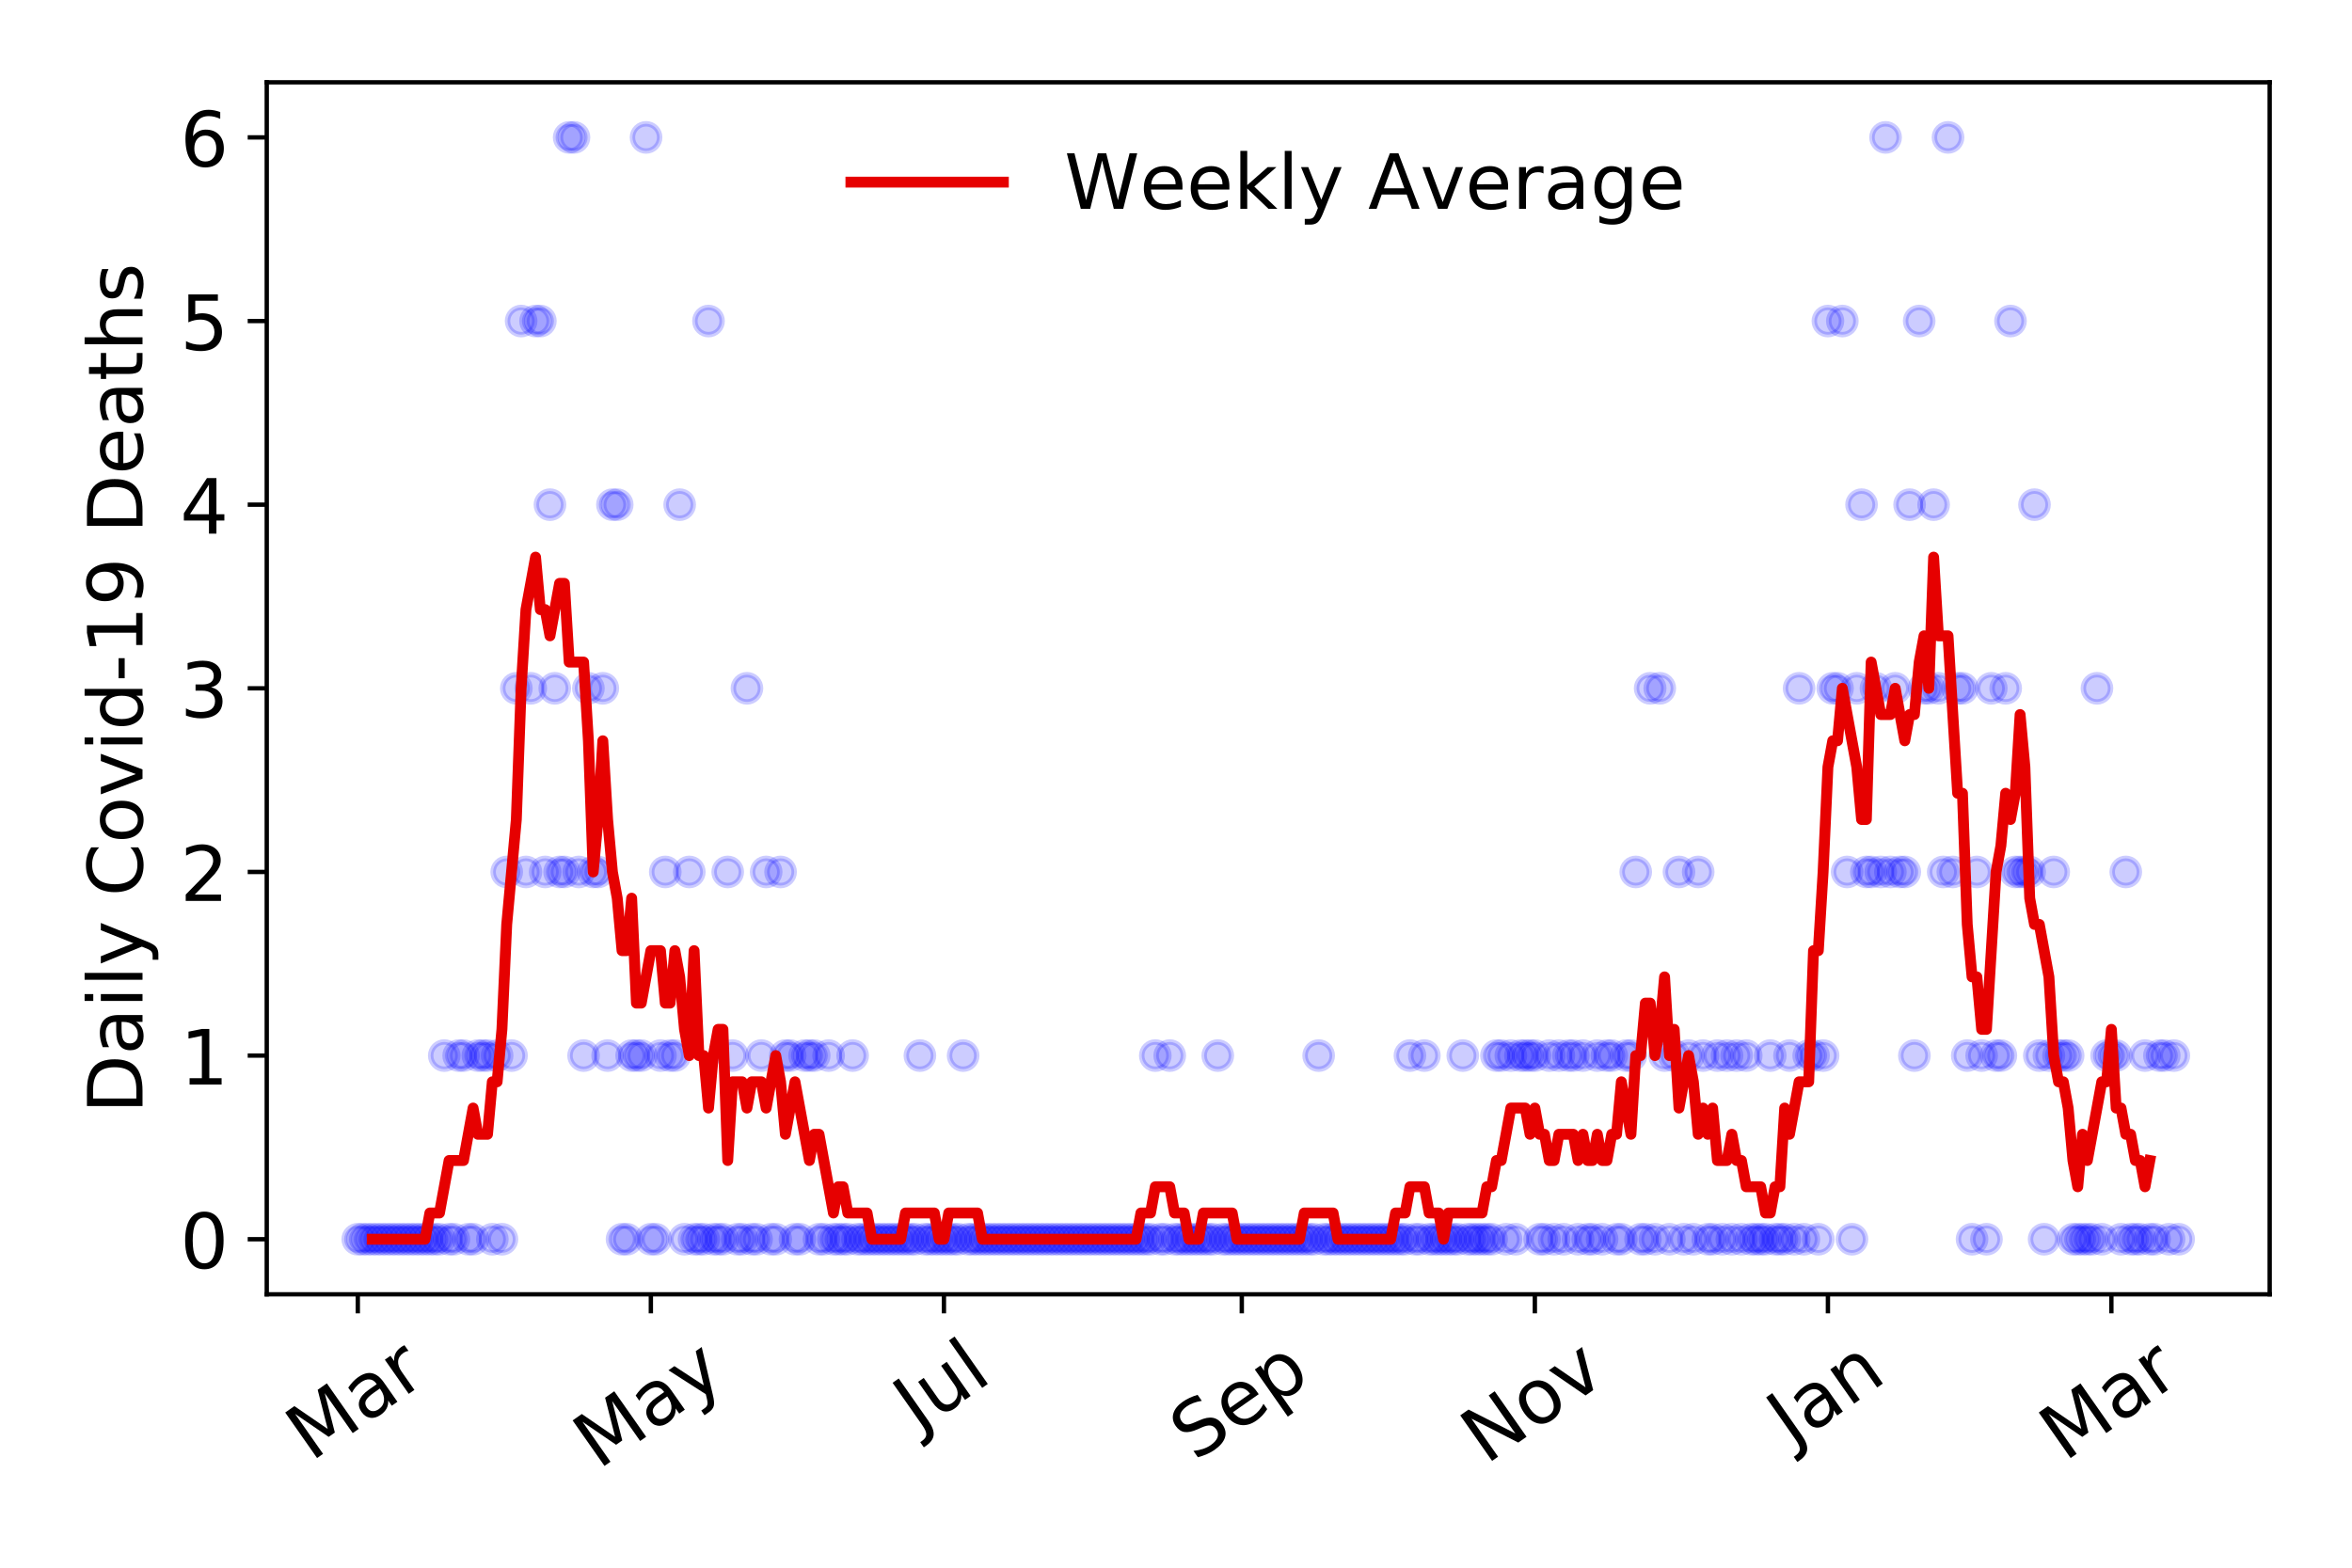 <?xml version="1.0" encoding="utf-8" standalone="no"?>
<!DOCTYPE svg PUBLIC "-//W3C//DTD SVG 1.1//EN"
  "http://www.w3.org/Graphics/SVG/1.1/DTD/svg11.dtd">
<!-- Created with matplotlib (https://matplotlib.org/) -->
<svg height="288pt" version="1.1" viewBox="0 0 432 288" width="432pt" xmlns="http://www.w3.org/2000/svg" xmlns:xlink="http://www.w3.org/1999/xlink">
 <defs>
  <style type="text/css">
*{stroke-linecap:butt;stroke-linejoin:round;}
  </style>
 </defs>
 <g id="figure_1">
  <g id="patch_1">
   <path d="M 0 288 
L 432 288 
L 432 0 
L 0 0 
z
" style="fill:#ffffff;"/>
  </g>
  <g id="axes_1">
   <g id="patch_2">
    <path d="M 48.995 237.778 
L 416.88 237.778 
L 416.88 15.12 
L 48.995 15.12 
z
" style="fill:#ffffff;"/>
   </g>
   <g id="matplotlib.axis_1">
    <g id="xtick_1">
     <g id="line2d_1">
      <defs>
       <path d="M 0 0 
L 0 3.5 
" id="m06ec4c53c9" style="stroke:#000000;stroke-width:0.8;"/>
      </defs>
      <g>
       <use style="stroke:#000000;stroke-width:0.8;" x="65.717" xlink:href="#m06ec4c53c9" y="237.778"/>
      </g>
     </g>
     <g id="text_1">
      <!-- Mar -->
      <defs>
       <path d="M 9.812 72.906 
L 24.516 72.906 
L 43.109 23.297 
L 61.812 72.906 
L 76.516 72.906 
L 76.516 0 
L 66.891 0 
L 66.891 64.016 
L 48.094 14.016 
L 38.188 14.016 
L 19.391 64.016 
L 19.391 0 
L 9.812 0 
z
" id="DejaVuSans-77"/>
       <path d="M 34.281 27.484 
Q 23.391 27.484 19.188 25 
Q 14.984 22.516 14.984 16.5 
Q 14.984 11.719 18.141 8.906 
Q 21.297 6.109 26.703 6.109 
Q 34.188 6.109 38.703 11.406 
Q 43.219 16.703 43.219 25.484 
L 43.219 27.484 
z
M 52.203 31.203 
L 52.203 0 
L 43.219 0 
L 43.219 8.297 
Q 40.141 3.328 35.547 0.953 
Q 30.953 -1.422 24.312 -1.422 
Q 15.922 -1.422 10.953 3.297 
Q 6 8.016 6 15.922 
Q 6 25.141 12.172 29.828 
Q 18.359 34.516 30.609 34.516 
L 43.219 34.516 
L 43.219 35.406 
Q 43.219 41.609 39.141 45 
Q 35.062 48.391 27.688 48.391 
Q 23 48.391 18.547 47.266 
Q 14.109 46.141 10.016 43.891 
L 10.016 52.203 
Q 14.938 54.109 19.578 55.047 
Q 24.219 56 28.609 56 
Q 40.484 56 46.344 49.844 
Q 52.203 43.703 52.203 31.203 
z
" id="DejaVuSans-97"/>
       <path d="M 41.109 46.297 
Q 39.594 47.172 37.812 47.578 
Q 36.031 48 33.891 48 
Q 26.266 48 22.188 43.047 
Q 18.109 38.094 18.109 28.812 
L 18.109 0 
L 9.078 0 
L 9.078 54.688 
L 18.109 54.688 
L 18.109 46.188 
Q 20.953 51.172 25.484 53.578 
Q 30.031 56 36.531 56 
Q 37.453 56 38.578 55.875 
Q 39.703 55.766 41.062 55.516 
z
" id="DejaVuSans-114"/>
      </defs>
      <g transform="translate(57.114 268.643)rotate(-35)scale(0.14 -0.14)">
       <use xlink:href="#DejaVuSans-77"/>
       <use x="86.279" xlink:href="#DejaVuSans-97"/>
       <use x="147.559" xlink:href="#DejaVuSans-114"/>
      </g>
     </g>
    </g>
    <g id="xtick_2">
     <g id="line2d_2">
      <g>
       <use style="stroke:#000000;stroke-width:0.8;" x="119.545" xlink:href="#m06ec4c53c9" y="237.778"/>
      </g>
     </g>
     <g id="text_2">
      <!-- May -->
      <defs>
       <path d="M 32.172 -5.078 
Q 28.375 -14.844 24.75 -17.812 
Q 21.141 -20.797 15.094 -20.797 
L 7.906 -20.797 
L 7.906 -13.281 
L 13.188 -13.281 
Q 16.891 -13.281 18.938 -11.516 
Q 21 -9.766 23.484 -3.219 
L 25.094 0.875 
L 2.984 54.688 
L 12.5 54.688 
L 29.594 11.922 
L 46.688 54.688 
L 56.203 54.688 
z
" id="DejaVuSans-121"/>
      </defs>
      <g transform="translate(109.906 270.094)rotate(-35)scale(0.14 -0.14)">
       <use xlink:href="#DejaVuSans-77"/>
       <use x="86.279" xlink:href="#DejaVuSans-97"/>
       <use x="147.559" xlink:href="#DejaVuSans-121"/>
      </g>
     </g>
    </g>
    <g id="xtick_3">
     <g id="line2d_3">
      <g>
       <use style="stroke:#000000;stroke-width:0.8;" x="173.373" xlink:href="#m06ec4c53c9" y="237.778"/>
      </g>
     </g>
     <g id="text_3">
      <!-- Jul -->
      <defs>
       <path d="M 9.812 72.906 
L 19.672 72.906 
L 19.672 5.078 
Q 19.672 -8.109 14.672 -14.062 
Q 9.672 -20.016 -1.422 -20.016 
L -5.172 -20.016 
L -5.172 -11.719 
L -2.094 -11.719 
Q 4.438 -11.719 7.125 -8.047 
Q 9.812 -4.391 9.812 5.078 
z
" id="DejaVuSans-74"/>
       <path d="M 8.5 21.578 
L 8.5 54.688 
L 17.484 54.688 
L 17.484 21.922 
Q 17.484 14.156 20.5 10.266 
Q 23.531 6.391 29.594 6.391 
Q 36.859 6.391 41.078 11.031 
Q 45.312 15.672 45.312 23.688 
L 45.312 54.688 
L 54.297 54.688 
L 54.297 0 
L 45.312 0 
L 45.312 8.406 
Q 42.047 3.422 37.719 1 
Q 33.406 -1.422 27.688 -1.422 
Q 18.266 -1.422 13.375 4.438 
Q 8.5 10.297 8.5 21.578 
z
M 31.109 56 
z
" id="DejaVuSans-117"/>
       <path d="M 9.422 75.984 
L 18.406 75.984 
L 18.406 0 
L 9.422 0 
z
" id="DejaVuSans-108"/>
      </defs>
      <g transform="translate(168.671 263.181)rotate(-35)scale(0.14 -0.14)">
       <use xlink:href="#DejaVuSans-74"/>
       <use x="29.492" xlink:href="#DejaVuSans-117"/>
       <use x="92.871" xlink:href="#DejaVuSans-108"/>
      </g>
     </g>
    </g>
    <g id="xtick_4">
     <g id="line2d_4">
      <g>
       <use style="stroke:#000000;stroke-width:0.8;" x="228.084" xlink:href="#m06ec4c53c9" y="237.778"/>
      </g>
     </g>
     <g id="text_4">
      <!-- Sep -->
      <defs>
       <path d="M 53.516 70.516 
L 53.516 60.891 
Q 47.906 63.578 42.922 64.891 
Q 37.938 66.219 33.297 66.219 
Q 25.25 66.219 20.875 63.094 
Q 16.5 59.969 16.5 54.203 
Q 16.5 49.359 19.406 46.891 
Q 22.312 44.438 30.422 42.922 
L 36.375 41.703 
Q 47.406 39.594 52.656 34.297 
Q 57.906 29 57.906 20.125 
Q 57.906 9.516 50.797 4.047 
Q 43.703 -1.422 29.984 -1.422 
Q 24.812 -1.422 18.969 -0.25 
Q 13.141 0.922 6.891 3.219 
L 6.891 13.375 
Q 12.891 10.016 18.656 8.297 
Q 24.422 6.594 29.984 6.594 
Q 38.422 6.594 43.016 9.906 
Q 47.609 13.234 47.609 19.391 
Q 47.609 24.75 44.312 27.781 
Q 41.016 30.812 33.5 32.328 
L 27.484 33.5 
Q 16.453 35.688 11.516 40.375 
Q 6.594 45.062 6.594 53.422 
Q 6.594 63.094 13.406 68.656 
Q 20.219 74.219 32.172 74.219 
Q 37.312 74.219 42.625 73.281 
Q 47.953 72.359 53.516 70.516 
z
" id="DejaVuSans-83"/>
       <path d="M 56.203 29.594 
L 56.203 25.203 
L 14.891 25.203 
Q 15.484 15.922 20.484 11.062 
Q 25.484 6.203 34.422 6.203 
Q 39.594 6.203 44.453 7.469 
Q 49.312 8.734 54.109 11.281 
L 54.109 2.781 
Q 49.266 0.734 44.188 -0.344 
Q 39.109 -1.422 33.891 -1.422 
Q 20.797 -1.422 13.156 6.188 
Q 5.516 13.812 5.516 26.812 
Q 5.516 40.234 12.766 48.109 
Q 20.016 56 32.328 56 
Q 43.359 56 49.781 48.891 
Q 56.203 41.797 56.203 29.594 
z
M 47.219 32.234 
Q 47.125 39.594 43.094 43.984 
Q 39.062 48.391 32.422 48.391 
Q 24.906 48.391 20.391 44.141 
Q 15.875 39.891 15.188 32.172 
z
" id="DejaVuSans-101"/>
       <path d="M 18.109 8.203 
L 18.109 -20.797 
L 9.078 -20.797 
L 9.078 54.688 
L 18.109 54.688 
L 18.109 46.391 
Q 20.953 51.266 25.266 53.625 
Q 29.594 56 35.594 56 
Q 45.562 56 51.781 48.094 
Q 58.016 40.188 58.016 27.297 
Q 58.016 14.406 51.781 6.484 
Q 45.562 -1.422 35.594 -1.422 
Q 29.594 -1.422 25.266 0.953 
Q 20.953 3.328 18.109 8.203 
z
M 48.688 27.297 
Q 48.688 37.203 44.609 42.844 
Q 40.531 48.484 33.406 48.484 
Q 26.266 48.484 22.188 42.844 
Q 18.109 37.203 18.109 27.297 
Q 18.109 17.391 22.188 11.75 
Q 26.266 6.109 33.406 6.109 
Q 40.531 6.109 44.609 11.75 
Q 48.688 17.391 48.688 27.297 
z
" id="DejaVuSans-112"/>
      </defs>
      <g transform="translate(219.491 268.629)rotate(-35)scale(0.14 -0.14)">
       <use xlink:href="#DejaVuSans-83"/>
       <use x="63.477" xlink:href="#DejaVuSans-101"/>
       <use x="125" xlink:href="#DejaVuSans-112"/>
      </g>
     </g>
    </g>
    <g id="xtick_5">
     <g id="line2d_5">
      <g>
       <use style="stroke:#000000;stroke-width:0.8;" x="281.912" xlink:href="#m06ec4c53c9" y="237.778"/>
      </g>
     </g>
     <g id="text_5">
      <!-- Nov -->
      <defs>
       <path d="M 9.812 72.906 
L 23.094 72.906 
L 55.422 11.922 
L 55.422 72.906 
L 64.984 72.906 
L 64.984 0 
L 51.703 0 
L 19.391 60.984 
L 19.391 0 
L 9.812 0 
z
" id="DejaVuSans-78"/>
       <path d="M 30.609 48.391 
Q 23.391 48.391 19.188 42.75 
Q 14.984 37.109 14.984 27.297 
Q 14.984 17.484 19.156 11.844 
Q 23.344 6.203 30.609 6.203 
Q 37.797 6.203 41.984 11.859 
Q 46.188 17.531 46.188 27.297 
Q 46.188 37.016 41.984 42.703 
Q 37.797 48.391 30.609 48.391 
z
M 30.609 56 
Q 42.328 56 49.016 48.375 
Q 55.719 40.766 55.719 27.297 
Q 55.719 13.875 49.016 6.219 
Q 42.328 -1.422 30.609 -1.422 
Q 18.844 -1.422 12.172 6.219 
Q 5.516 13.875 5.516 27.297 
Q 5.516 40.766 12.172 48.375 
Q 18.844 56 30.609 56 
z
" id="DejaVuSans-111"/>
       <path d="M 2.984 54.688 
L 12.5 54.688 
L 29.594 8.797 
L 46.688 54.688 
L 56.203 54.688 
L 35.688 0 
L 23.484 0 
z
" id="DejaVuSans-118"/>
      </defs>
      <g transform="translate(272.936 269.166)rotate(-35)scale(0.14 -0.14)">
       <use xlink:href="#DejaVuSans-78"/>
       <use x="74.805" xlink:href="#DejaVuSans-111"/>
       <use x="135.986" xlink:href="#DejaVuSans-118"/>
      </g>
     </g>
    </g>
    <g id="xtick_6">
     <g id="line2d_6">
      <g>
       <use style="stroke:#000000;stroke-width:0.8;" x="335.741" xlink:href="#m06ec4c53c9" y="237.778"/>
      </g>
     </g>
     <g id="text_6">
      <!-- Jan -->
      <defs>
       <path d="M 54.891 33.016 
L 54.891 0 
L 45.906 0 
L 45.906 32.719 
Q 45.906 40.484 42.875 44.328 
Q 39.844 48.188 33.797 48.188 
Q 26.516 48.188 22.312 43.547 
Q 18.109 38.922 18.109 30.906 
L 18.109 0 
L 9.078 0 
L 9.078 54.688 
L 18.109 54.688 
L 18.109 46.188 
Q 21.344 51.125 25.703 53.562 
Q 30.078 56 35.797 56 
Q 45.219 56 50.047 50.172 
Q 54.891 44.344 54.891 33.016 
z
" id="DejaVuSans-110"/>
      </defs>
      <g transform="translate(329.117 265.871)rotate(-35)scale(0.14 -0.14)">
       <use xlink:href="#DejaVuSans-74"/>
       <use x="29.492" xlink:href="#DejaVuSans-97"/>
       <use x="90.771" xlink:href="#DejaVuSans-110"/>
      </g>
     </g>
    </g>
    <g id="xtick_7">
     <g id="line2d_7">
      <g>
       <use style="stroke:#000000;stroke-width:0.8;" x="387.804" xlink:href="#m06ec4c53c9" y="237.778"/>
      </g>
     </g>
     <g id="text_7">
      <!-- Mar -->
      <g transform="translate(379.201 268.643)rotate(-35)scale(0.14 -0.14)">
       <use xlink:href="#DejaVuSans-77"/>
       <use x="86.279" xlink:href="#DejaVuSans-97"/>
       <use x="147.559" xlink:href="#DejaVuSans-114"/>
      </g>
     </g>
    </g>
   </g>
   <g id="matplotlib.axis_2">
    <g id="ytick_1">
     <g id="line2d_8">
      <defs>
       <path d="M 0 0 
L -3.5 0 
" id="m6203a9c576" style="stroke:#000000;stroke-width:0.8;"/>
      </defs>
      <g>
       <use style="stroke:#000000;stroke-width:0.8;" x="48.995" xlink:href="#m6203a9c576" y="227.657"/>
      </g>
     </g>
     <g id="text_8">
      <!-- 0 -->
      <defs>
       <path d="M 31.781 66.406 
Q 24.172 66.406 20.328 58.906 
Q 16.5 51.422 16.5 36.375 
Q 16.5 21.391 20.328 13.891 
Q 24.172 6.391 31.781 6.391 
Q 39.453 6.391 43.281 13.891 
Q 47.125 21.391 47.125 36.375 
Q 47.125 51.422 43.281 58.906 
Q 39.453 66.406 31.781 66.406 
z
M 31.781 74.219 
Q 44.047 74.219 50.516 64.516 
Q 56.984 54.828 56.984 36.375 
Q 56.984 17.969 50.516 8.266 
Q 44.047 -1.422 31.781 -1.422 
Q 19.531 -1.422 13.062 8.266 
Q 6.594 17.969 6.594 36.375 
Q 6.594 54.828 13.062 64.516 
Q 19.531 74.219 31.781 74.219 
z
" id="DejaVuSans-48"/>
      </defs>
      <g transform="translate(33.087 232.976)scale(0.14 -0.14)">
       <use xlink:href="#DejaVuSans-48"/>
      </g>
     </g>
    </g>
    <g id="ytick_2">
     <g id="line2d_9">
      <g>
       <use style="stroke:#000000;stroke-width:0.8;" x="48.995" xlink:href="#m6203a9c576" y="193.921"/>
      </g>
     </g>
     <g id="text_9">
      <!-- 1 -->
      <defs>
       <path d="M 12.406 8.297 
L 28.516 8.297 
L 28.516 63.922 
L 10.984 60.406 
L 10.984 69.391 
L 28.422 72.906 
L 38.281 72.906 
L 38.281 8.297 
L 54.391 8.297 
L 54.391 0 
L 12.406 0 
z
" id="DejaVuSans-49"/>
      </defs>
      <g transform="translate(33.087 199.24)scale(0.14 -0.14)">
       <use xlink:href="#DejaVuSans-49"/>
      </g>
     </g>
    </g>
    <g id="ytick_3">
     <g id="line2d_10">
      <g>
       <use style="stroke:#000000;stroke-width:0.8;" x="48.995" xlink:href="#m6203a9c576" y="160.185"/>
      </g>
     </g>
     <g id="text_10">
      <!-- 2 -->
      <defs>
       <path d="M 19.188 8.297 
L 53.609 8.297 
L 53.609 0 
L 7.328 0 
L 7.328 8.297 
Q 12.938 14.109 22.625 23.891 
Q 32.328 33.688 34.812 36.531 
Q 39.547 41.844 41.422 45.531 
Q 43.312 49.219 43.312 52.781 
Q 43.312 58.594 39.234 62.25 
Q 35.156 65.922 28.609 65.922 
Q 23.969 65.922 18.812 64.312 
Q 13.672 62.703 7.812 59.422 
L 7.812 69.391 
Q 13.766 71.781 18.938 73 
Q 24.125 74.219 28.422 74.219 
Q 39.75 74.219 46.484 68.547 
Q 53.219 62.891 53.219 53.422 
Q 53.219 48.922 51.531 44.891 
Q 49.859 40.875 45.406 35.406 
Q 44.188 33.984 37.641 27.219 
Q 31.109 20.453 19.188 8.297 
z
" id="DejaVuSans-50"/>
      </defs>
      <g transform="translate(33.087 165.504)scale(0.14 -0.14)">
       <use xlink:href="#DejaVuSans-50"/>
      </g>
     </g>
    </g>
    <g id="ytick_4">
     <g id="line2d_11">
      <g>
       <use style="stroke:#000000;stroke-width:0.8;" x="48.995" xlink:href="#m6203a9c576" y="126.449"/>
      </g>
     </g>
     <g id="text_11">
      <!-- 3 -->
      <defs>
       <path d="M 40.578 39.312 
Q 47.656 37.797 51.625 33 
Q 55.609 28.219 55.609 21.188 
Q 55.609 10.406 48.188 4.484 
Q 40.766 -1.422 27.094 -1.422 
Q 22.516 -1.422 17.656 -0.516 
Q 12.797 0.391 7.625 2.203 
L 7.625 11.719 
Q 11.719 9.328 16.594 8.109 
Q 21.484 6.891 26.812 6.891 
Q 36.078 6.891 40.938 10.547 
Q 45.797 14.203 45.797 21.188 
Q 45.797 27.641 41.281 31.266 
Q 36.766 34.906 28.719 34.906 
L 20.219 34.906 
L 20.219 43.016 
L 29.109 43.016 
Q 36.375 43.016 40.234 45.922 
Q 44.094 48.828 44.094 54.297 
Q 44.094 59.906 40.109 62.906 
Q 36.141 65.922 28.719 65.922 
Q 24.656 65.922 20.016 65.031 
Q 15.375 64.156 9.812 62.312 
L 9.812 71.094 
Q 15.438 72.656 20.344 73.438 
Q 25.25 74.219 29.594 74.219 
Q 40.828 74.219 47.359 69.109 
Q 53.906 64.016 53.906 55.328 
Q 53.906 49.266 50.438 45.094 
Q 46.969 40.922 40.578 39.312 
z
" id="DejaVuSans-51"/>
      </defs>
      <g transform="translate(33.087 131.768)scale(0.14 -0.14)">
       <use xlink:href="#DejaVuSans-51"/>
      </g>
     </g>
    </g>
    <g id="ytick_5">
     <g id="line2d_12">
      <g>
       <use style="stroke:#000000;stroke-width:0.8;" x="48.995" xlink:href="#m6203a9c576" y="92.713"/>
      </g>
     </g>
     <g id="text_12">
      <!-- 4 -->
      <defs>
       <path d="M 37.797 64.312 
L 12.891 25.391 
L 37.797 25.391 
z
M 35.203 72.906 
L 47.609 72.906 
L 47.609 25.391 
L 58.016 25.391 
L 58.016 17.188 
L 47.609 17.188 
L 47.609 0 
L 37.797 0 
L 37.797 17.188 
L 4.891 17.188 
L 4.891 26.703 
z
" id="DejaVuSans-52"/>
      </defs>
      <g transform="translate(33.087 98.032)scale(0.14 -0.14)">
       <use xlink:href="#DejaVuSans-52"/>
      </g>
     </g>
    </g>
    <g id="ytick_6">
     <g id="line2d_13">
      <g>
       <use style="stroke:#000000;stroke-width:0.8;" x="48.995" xlink:href="#m6203a9c576" y="58.977"/>
      </g>
     </g>
     <g id="text_13">
      <!-- 5 -->
      <defs>
       <path d="M 10.797 72.906 
L 49.516 72.906 
L 49.516 64.594 
L 19.828 64.594 
L 19.828 46.734 
Q 21.969 47.469 24.109 47.828 
Q 26.266 48.188 28.422 48.188 
Q 40.625 48.188 47.75 41.5 
Q 54.891 34.812 54.891 23.391 
Q 54.891 11.625 47.562 5.094 
Q 40.234 -1.422 26.906 -1.422 
Q 22.312 -1.422 17.547 -0.641 
Q 12.797 0.141 7.719 1.703 
L 7.719 11.625 
Q 12.109 9.234 16.797 8.062 
Q 21.484 6.891 26.703 6.891 
Q 35.156 6.891 40.078 11.328 
Q 45.016 15.766 45.016 23.391 
Q 45.016 31 40.078 35.438 
Q 35.156 39.891 26.703 39.891 
Q 22.75 39.891 18.812 39.016 
Q 14.891 38.141 10.797 36.281 
z
" id="DejaVuSans-53"/>
      </defs>
      <g transform="translate(33.087 64.296)scale(0.14 -0.14)">
       <use xlink:href="#DejaVuSans-53"/>
      </g>
     </g>
    </g>
    <g id="ytick_7">
     <g id="line2d_14">
      <g>
       <use style="stroke:#000000;stroke-width:0.8;" x="48.995" xlink:href="#m6203a9c576" y="25.241"/>
      </g>
     </g>
     <g id="text_14">
      <!-- 6 -->
      <defs>
       <path d="M 33.016 40.375 
Q 26.375 40.375 22.484 35.828 
Q 18.609 31.297 18.609 23.391 
Q 18.609 15.531 22.484 10.953 
Q 26.375 6.391 33.016 6.391 
Q 39.656 6.391 43.531 10.953 
Q 47.406 15.531 47.406 23.391 
Q 47.406 31.297 43.531 35.828 
Q 39.656 40.375 33.016 40.375 
z
M 52.594 71.297 
L 52.594 62.312 
Q 48.875 64.062 45.094 64.984 
Q 41.312 65.922 37.594 65.922 
Q 27.828 65.922 22.672 59.328 
Q 17.531 52.734 16.797 39.406 
Q 19.672 43.656 24.016 45.922 
Q 28.375 48.188 33.594 48.188 
Q 44.578 48.188 50.953 41.516 
Q 57.328 34.859 57.328 23.391 
Q 57.328 12.156 50.688 5.359 
Q 44.047 -1.422 33.016 -1.422 
Q 20.359 -1.422 13.672 8.266 
Q 6.984 17.969 6.984 36.375 
Q 6.984 53.656 15.188 63.938 
Q 23.391 74.219 37.203 74.219 
Q 40.922 74.219 44.703 73.484 
Q 48.484 72.75 52.594 71.297 
z
" id="DejaVuSans-54"/>
      </defs>
      <g transform="translate(33.087 30.56)scale(0.14 -0.14)">
       <use xlink:href="#DejaVuSans-54"/>
      </g>
     </g>
    </g>
    <g id="text_15">
     <!-- Daily Covid-19 Deaths -->
     <defs>
      <path d="M 19.672 64.797 
L 19.672 8.109 
L 31.594 8.109 
Q 46.688 8.109 53.688 14.938 
Q 60.688 21.781 60.688 36.531 
Q 60.688 51.172 53.688 57.984 
Q 46.688 64.797 31.594 64.797 
z
M 9.812 72.906 
L 30.078 72.906 
Q 51.266 72.906 61.172 64.094 
Q 71.094 55.281 71.094 36.531 
Q 71.094 17.672 61.125 8.828 
Q 51.172 0 30.078 0 
L 9.812 0 
z
" id="DejaVuSans-68"/>
      <path d="M 9.422 54.688 
L 18.406 54.688 
L 18.406 0 
L 9.422 0 
z
M 9.422 75.984 
L 18.406 75.984 
L 18.406 64.594 
L 9.422 64.594 
z
" id="DejaVuSans-105"/>
      <path id="DejaVuSans-32"/>
      <path d="M 64.406 67.281 
L 64.406 56.891 
Q 59.422 61.531 53.781 63.812 
Q 48.141 66.109 41.797 66.109 
Q 29.297 66.109 22.656 58.469 
Q 16.016 50.828 16.016 36.375 
Q 16.016 21.969 22.656 14.328 
Q 29.297 6.688 41.797 6.688 
Q 48.141 6.688 53.781 8.984 
Q 59.422 11.281 64.406 15.922 
L 64.406 5.609 
Q 59.234 2.094 53.438 0.328 
Q 47.656 -1.422 41.219 -1.422 
Q 24.656 -1.422 15.125 8.703 
Q 5.609 18.844 5.609 36.375 
Q 5.609 53.953 15.125 64.078 
Q 24.656 74.219 41.219 74.219 
Q 47.75 74.219 53.531 72.484 
Q 59.328 70.75 64.406 67.281 
z
" id="DejaVuSans-67"/>
      <path d="M 45.406 46.391 
L 45.406 75.984 
L 54.391 75.984 
L 54.391 0 
L 45.406 0 
L 45.406 8.203 
Q 42.578 3.328 38.25 0.953 
Q 33.938 -1.422 27.875 -1.422 
Q 17.969 -1.422 11.734 6.484 
Q 5.516 14.406 5.516 27.297 
Q 5.516 40.188 11.734 48.094 
Q 17.969 56 27.875 56 
Q 33.938 56 38.25 53.625 
Q 42.578 51.266 45.406 46.391 
z
M 14.797 27.297 
Q 14.797 17.391 18.875 11.75 
Q 22.953 6.109 30.078 6.109 
Q 37.203 6.109 41.297 11.75 
Q 45.406 17.391 45.406 27.297 
Q 45.406 37.203 41.297 42.844 
Q 37.203 48.484 30.078 48.484 
Q 22.953 48.484 18.875 42.844 
Q 14.797 37.203 14.797 27.297 
z
" id="DejaVuSans-100"/>
      <path d="M 4.891 31.391 
L 31.203 31.391 
L 31.203 23.391 
L 4.891 23.391 
z
" id="DejaVuSans-45"/>
      <path d="M 10.984 1.516 
L 10.984 10.5 
Q 14.703 8.734 18.5 7.812 
Q 22.312 6.891 25.984 6.891 
Q 35.75 6.891 40.891 13.453 
Q 46.047 20.016 46.781 33.406 
Q 43.953 29.203 39.594 26.953 
Q 35.25 24.703 29.984 24.703 
Q 19.047 24.703 12.672 31.312 
Q 6.297 37.938 6.297 49.422 
Q 6.297 60.641 12.938 67.422 
Q 19.578 74.219 30.609 74.219 
Q 43.266 74.219 49.922 64.516 
Q 56.594 54.828 56.594 36.375 
Q 56.594 19.141 48.406 8.859 
Q 40.234 -1.422 26.422 -1.422 
Q 22.703 -1.422 18.891 -0.688 
Q 15.094 0.047 10.984 1.516 
z
M 30.609 32.422 
Q 37.25 32.422 41.125 36.953 
Q 45.016 41.5 45.016 49.422 
Q 45.016 57.281 41.125 61.844 
Q 37.25 66.406 30.609 66.406 
Q 23.969 66.406 20.094 61.844 
Q 16.219 57.281 16.219 49.422 
Q 16.219 41.5 20.094 36.953 
Q 23.969 32.422 30.609 32.422 
z
" id="DejaVuSans-57"/>
      <path d="M 18.312 70.219 
L 18.312 54.688 
L 36.812 54.688 
L 36.812 47.703 
L 18.312 47.703 
L 18.312 18.016 
Q 18.312 11.328 20.141 9.422 
Q 21.969 7.516 27.594 7.516 
L 36.812 7.516 
L 36.812 0 
L 27.594 0 
Q 17.188 0 13.234 3.875 
Q 9.281 7.766 9.281 18.016 
L 9.281 47.703 
L 2.688 47.703 
L 2.688 54.688 
L 9.281 54.688 
L 9.281 70.219 
z
" id="DejaVuSans-116"/>
      <path d="M 54.891 33.016 
L 54.891 0 
L 45.906 0 
L 45.906 32.719 
Q 45.906 40.484 42.875 44.328 
Q 39.844 48.188 33.797 48.188 
Q 26.516 48.188 22.312 43.547 
Q 18.109 38.922 18.109 30.906 
L 18.109 0 
L 9.078 0 
L 9.078 75.984 
L 18.109 75.984 
L 18.109 46.188 
Q 21.344 51.125 25.703 53.562 
Q 30.078 56 35.797 56 
Q 45.219 56 50.047 50.172 
Q 54.891 44.344 54.891 33.016 
z
" id="DejaVuSans-104"/>
      <path d="M 44.281 53.078 
L 44.281 44.578 
Q 40.484 46.531 36.375 47.5 
Q 32.281 48.484 27.875 48.484 
Q 21.188 48.484 17.844 46.438 
Q 14.5 44.391 14.5 40.281 
Q 14.5 37.156 16.891 35.375 
Q 19.281 33.594 26.516 31.984 
L 29.594 31.297 
Q 39.156 29.25 43.188 25.516 
Q 47.219 21.781 47.219 15.094 
Q 47.219 7.469 41.188 3.016 
Q 35.156 -1.422 24.609 -1.422 
Q 20.219 -1.422 15.453 -0.562 
Q 10.688 0.297 5.422 2 
L 5.422 11.281 
Q 10.406 8.688 15.234 7.391 
Q 20.062 6.109 24.812 6.109 
Q 31.156 6.109 34.562 8.281 
Q 37.984 10.453 37.984 14.406 
Q 37.984 18.062 35.516 20.016 
Q 33.062 21.969 24.703 23.781 
L 21.578 24.516 
Q 13.234 26.266 9.516 29.906 
Q 5.812 33.547 5.812 39.891 
Q 5.812 47.609 11.281 51.797 
Q 16.75 56 26.812 56 
Q 31.781 56 36.172 55.266 
Q 40.578 54.547 44.281 53.078 
z
" id="DejaVuSans-115"/>
     </defs>
     <g transform="translate(26.176 204.56)rotate(-90)scale(0.14 -0.14)">
      <use xlink:href="#DejaVuSans-68"/>
      <use x="77.002" xlink:href="#DejaVuSans-97"/>
      <use x="138.281" xlink:href="#DejaVuSans-105"/>
      <use x="166.064" xlink:href="#DejaVuSans-108"/>
      <use x="193.848" xlink:href="#DejaVuSans-121"/>
      <use x="253.027" xlink:href="#DejaVuSans-32"/>
      <use x="284.814" xlink:href="#DejaVuSans-67"/>
      <use x="354.639" xlink:href="#DejaVuSans-111"/>
      <use x="415.82" xlink:href="#DejaVuSans-118"/>
      <use x="475" xlink:href="#DejaVuSans-105"/>
      <use x="502.783" xlink:href="#DejaVuSans-100"/>
      <use x="566.26" xlink:href="#DejaVuSans-45"/>
      <use x="602.344" xlink:href="#DejaVuSans-49"/>
      <use x="665.967" xlink:href="#DejaVuSans-57"/>
      <use x="729.59" xlink:href="#DejaVuSans-32"/>
      <use x="761.377" xlink:href="#DejaVuSans-68"/>
      <use x="838.379" xlink:href="#DejaVuSans-101"/>
      <use x="899.902" xlink:href="#DejaVuSans-97"/>
      <use x="961.182" xlink:href="#DejaVuSans-116"/>
      <use x="1000.391" xlink:href="#DejaVuSans-104"/>
      <use x="1063.77" xlink:href="#DejaVuSans-115"/>
     </g>
    </g>
   </g>
   <g id="line2d_15">
    <defs>
     <path d="M 0 2.5 
C 0.663 2.5 1.299 2.237 1.768 1.768 
C 2.237 1.299 2.5 0.663 2.5 0 
C 2.5 -0.663 2.237 -1.299 1.768 -1.768 
C 1.299 -2.237 0.663 -2.5 0 -2.5 
C -0.663 -2.5 -1.299 -2.237 -1.768 -1.768 
C -2.237 -1.299 -2.5 -0.663 -2.5 0 
C -2.5 0.663 -2.237 1.299 -1.768 1.768 
C -1.299 2.237 -0.663 2.5 0 2.5 
z
" id="m1aa68e7c0e" style="stroke:#0000ff;stroke-opacity:0.2;"/>
    </defs>
    <g clip-path="url(#pefd4e64d49)">
     <use style="fill:#0000ff;fill-opacity:0.2;stroke:#0000ff;stroke-opacity:0.2;" x="65.717" xlink:href="#m1aa68e7c0e" y="227.657"/>
     <use style="fill:#0000ff;fill-opacity:0.2;stroke:#0000ff;stroke-opacity:0.2;" x="66.599" xlink:href="#m1aa68e7c0e" y="227.657"/>
     <use style="fill:#0000ff;fill-opacity:0.2;stroke:#0000ff;stroke-opacity:0.2;" x="67.482" xlink:href="#m1aa68e7c0e" y="227.657"/>
     <use style="fill:#0000ff;fill-opacity:0.2;stroke:#0000ff;stroke-opacity:0.2;" x="68.364" xlink:href="#m1aa68e7c0e" y="227.657"/>
     <use style="fill:#0000ff;fill-opacity:0.2;stroke:#0000ff;stroke-opacity:0.2;" x="69.247" xlink:href="#m1aa68e7c0e" y="227.657"/>
     <use style="fill:#0000ff;fill-opacity:0.2;stroke:#0000ff;stroke-opacity:0.2;" x="70.129" xlink:href="#m1aa68e7c0e" y="227.657"/>
     <use style="fill:#0000ff;fill-opacity:0.2;stroke:#0000ff;stroke-opacity:0.2;" x="71.012" xlink:href="#m1aa68e7c0e" y="227.657"/>
     <use style="fill:#0000ff;fill-opacity:0.2;stroke:#0000ff;stroke-opacity:0.2;" x="71.894" xlink:href="#m1aa68e7c0e" y="227.657"/>
     <use style="fill:#0000ff;fill-opacity:0.2;stroke:#0000ff;stroke-opacity:0.2;" x="72.776" xlink:href="#m1aa68e7c0e" y="227.657"/>
     <use style="fill:#0000ff;fill-opacity:0.2;stroke:#0000ff;stroke-opacity:0.2;" x="73.659" xlink:href="#m1aa68e7c0e" y="227.657"/>
     <use style="fill:#0000ff;fill-opacity:0.2;stroke:#0000ff;stroke-opacity:0.2;" x="74.541" xlink:href="#m1aa68e7c0e" y="227.657"/>
     <use style="fill:#0000ff;fill-opacity:0.2;stroke:#0000ff;stroke-opacity:0.2;" x="75.424" xlink:href="#m1aa68e7c0e" y="227.657"/>
     <use style="fill:#0000ff;fill-opacity:0.2;stroke:#0000ff;stroke-opacity:0.2;" x="76.306" xlink:href="#m1aa68e7c0e" y="227.657"/>
     <use style="fill:#0000ff;fill-opacity:0.2;stroke:#0000ff;stroke-opacity:0.2;" x="77.189" xlink:href="#m1aa68e7c0e" y="227.657"/>
     <use style="fill:#0000ff;fill-opacity:0.2;stroke:#0000ff;stroke-opacity:0.2;" x="78.071" xlink:href="#m1aa68e7c0e" y="227.657"/>
     <use style="fill:#0000ff;fill-opacity:0.2;stroke:#0000ff;stroke-opacity:0.2;" x="78.953" xlink:href="#m1aa68e7c0e" y="227.657"/>
     <use style="fill:#0000ff;fill-opacity:0.2;stroke:#0000ff;stroke-opacity:0.2;" x="79.836" xlink:href="#m1aa68e7c0e" y="227.657"/>
     <use style="fill:#0000ff;fill-opacity:0.2;stroke:#0000ff;stroke-opacity:0.2;" x="80.718" xlink:href="#m1aa68e7c0e" y="227.657"/>
     <use style="fill:#0000ff;fill-opacity:0.2;stroke:#0000ff;stroke-opacity:0.2;" x="81.601" xlink:href="#m1aa68e7c0e" y="193.921"/>
     <use style="fill:#0000ff;fill-opacity:0.2;stroke:#0000ff;stroke-opacity:0.2;" x="82.483" xlink:href="#m1aa68e7c0e" y="227.657"/>
     <use style="fill:#0000ff;fill-opacity:0.2;stroke:#0000ff;stroke-opacity:0.2;" x="83.366" xlink:href="#m1aa68e7c0e" y="227.657"/>
     <use style="fill:#0000ff;fill-opacity:0.2;stroke:#0000ff;stroke-opacity:0.2;" x="84.248" xlink:href="#m1aa68e7c0e" y="193.921"/>
     <use style="fill:#0000ff;fill-opacity:0.2;stroke:#0000ff;stroke-opacity:0.2;" x="85.131" xlink:href="#m1aa68e7c0e" y="193.921"/>
     <use style="fill:#0000ff;fill-opacity:0.2;stroke:#0000ff;stroke-opacity:0.2;" x="86.013" xlink:href="#m1aa68e7c0e" y="227.657"/>
     <use style="fill:#0000ff;fill-opacity:0.2;stroke:#0000ff;stroke-opacity:0.2;" x="86.895" xlink:href="#m1aa68e7c0e" y="227.657"/>
     <use style="fill:#0000ff;fill-opacity:0.2;stroke:#0000ff;stroke-opacity:0.2;" x="87.778" xlink:href="#m1aa68e7c0e" y="193.921"/>
     <use style="fill:#0000ff;fill-opacity:0.2;stroke:#0000ff;stroke-opacity:0.2;" x="88.66" xlink:href="#m1aa68e7c0e" y="193.921"/>
     <use style="fill:#0000ff;fill-opacity:0.2;stroke:#0000ff;stroke-opacity:0.2;" x="89.543" xlink:href="#m1aa68e7c0e" y="193.921"/>
     <use style="fill:#0000ff;fill-opacity:0.2;stroke:#0000ff;stroke-opacity:0.2;" x="90.425" xlink:href="#m1aa68e7c0e" y="227.657"/>
     <use style="fill:#0000ff;fill-opacity:0.2;stroke:#0000ff;stroke-opacity:0.2;" x="91.308" xlink:href="#m1aa68e7c0e" y="193.921"/>
     <use style="fill:#0000ff;fill-opacity:0.2;stroke:#0000ff;stroke-opacity:0.2;" x="92.19" xlink:href="#m1aa68e7c0e" y="227.657"/>
     <use style="fill:#0000ff;fill-opacity:0.2;stroke:#0000ff;stroke-opacity:0.2;" x="93.072" xlink:href="#m1aa68e7c0e" y="160.185"/>
     <use style="fill:#0000ff;fill-opacity:0.2;stroke:#0000ff;stroke-opacity:0.2;" x="93.955" xlink:href="#m1aa68e7c0e" y="193.921"/>
     <use style="fill:#0000ff;fill-opacity:0.2;stroke:#0000ff;stroke-opacity:0.2;" x="94.837" xlink:href="#m1aa68e7c0e" y="126.449"/>
     <use style="fill:#0000ff;fill-opacity:0.2;stroke:#0000ff;stroke-opacity:0.2;" x="95.72" xlink:href="#m1aa68e7c0e" y="58.977"/>
     <use style="fill:#0000ff;fill-opacity:0.2;stroke:#0000ff;stroke-opacity:0.2;" x="96.602" xlink:href="#m1aa68e7c0e" y="160.185"/>
     <use style="fill:#0000ff;fill-opacity:0.2;stroke:#0000ff;stroke-opacity:0.2;" x="97.485" xlink:href="#m1aa68e7c0e" y="126.449"/>
     <use style="fill:#0000ff;fill-opacity:0.2;stroke:#0000ff;stroke-opacity:0.2;" x="98.367" xlink:href="#m1aa68e7c0e" y="58.977"/>
     <use style="fill:#0000ff;fill-opacity:0.2;stroke:#0000ff;stroke-opacity:0.2;" x="99.249" xlink:href="#m1aa68e7c0e" y="58.977"/>
     <use style="fill:#0000ff;fill-opacity:0.2;stroke:#0000ff;stroke-opacity:0.2;" x="100.132" xlink:href="#m1aa68e7c0e" y="160.185"/>
     <use style="fill:#0000ff;fill-opacity:0.2;stroke:#0000ff;stroke-opacity:0.2;" x="101.014" xlink:href="#m1aa68e7c0e" y="92.713"/>
     <use style="fill:#0000ff;fill-opacity:0.2;stroke:#0000ff;stroke-opacity:0.2;" x="101.897" xlink:href="#m1aa68e7c0e" y="126.449"/>
     <use style="fill:#0000ff;fill-opacity:0.2;stroke:#0000ff;stroke-opacity:0.2;" x="102.779" xlink:href="#m1aa68e7c0e" y="160.185"/>
     <use style="fill:#0000ff;fill-opacity:0.2;stroke:#0000ff;stroke-opacity:0.2;" x="103.662" xlink:href="#m1aa68e7c0e" y="160.185"/>
     <use style="fill:#0000ff;fill-opacity:0.2;stroke:#0000ff;stroke-opacity:0.2;" x="104.544" xlink:href="#m1aa68e7c0e" y="25.241"/>
     <use style="fill:#0000ff;fill-opacity:0.2;stroke:#0000ff;stroke-opacity:0.2;" x="105.426" xlink:href="#m1aa68e7c0e" y="25.241"/>
     <use style="fill:#0000ff;fill-opacity:0.2;stroke:#0000ff;stroke-opacity:0.2;" x="106.309" xlink:href="#m1aa68e7c0e" y="160.185"/>
     <use style="fill:#0000ff;fill-opacity:0.2;stroke:#0000ff;stroke-opacity:0.2;" x="107.191" xlink:href="#m1aa68e7c0e" y="193.921"/>
     <use style="fill:#0000ff;fill-opacity:0.2;stroke:#0000ff;stroke-opacity:0.2;" x="108.074" xlink:href="#m1aa68e7c0e" y="126.449"/>
     <use style="fill:#0000ff;fill-opacity:0.2;stroke:#0000ff;stroke-opacity:0.2;" x="108.956" xlink:href="#m1aa68e7c0e" y="160.185"/>
     <use style="fill:#0000ff;fill-opacity:0.2;stroke:#0000ff;stroke-opacity:0.2;" x="109.839" xlink:href="#m1aa68e7c0e" y="160.185"/>
     <use style="fill:#0000ff;fill-opacity:0.2;stroke:#0000ff;stroke-opacity:0.2;" x="110.721" xlink:href="#m1aa68e7c0e" y="126.449"/>
     <use style="fill:#0000ff;fill-opacity:0.2;stroke:#0000ff;stroke-opacity:0.2;" x="111.603" xlink:href="#m1aa68e7c0e" y="193.921"/>
     <use style="fill:#0000ff;fill-opacity:0.2;stroke:#0000ff;stroke-opacity:0.2;" x="112.486" xlink:href="#m1aa68e7c0e" y="92.713"/>
     <use style="fill:#0000ff;fill-opacity:0.2;stroke:#0000ff;stroke-opacity:0.2;" x="113.368" xlink:href="#m1aa68e7c0e" y="92.713"/>
     <use style="fill:#0000ff;fill-opacity:0.2;stroke:#0000ff;stroke-opacity:0.2;" x="114.251" xlink:href="#m1aa68e7c0e" y="227.657"/>
     <use style="fill:#0000ff;fill-opacity:0.2;stroke:#0000ff;stroke-opacity:0.2;" x="115.133" xlink:href="#m1aa68e7c0e" y="227.657"/>
     <use style="fill:#0000ff;fill-opacity:0.2;stroke:#0000ff;stroke-opacity:0.2;" x="116.016" xlink:href="#m1aa68e7c0e" y="193.921"/>
     <use style="fill:#0000ff;fill-opacity:0.2;stroke:#0000ff;stroke-opacity:0.2;" x="116.898" xlink:href="#m1aa68e7c0e" y="193.921"/>
     <use style="fill:#0000ff;fill-opacity:0.2;stroke:#0000ff;stroke-opacity:0.2;" x="117.78" xlink:href="#m1aa68e7c0e" y="193.921"/>
     <use style="fill:#0000ff;fill-opacity:0.2;stroke:#0000ff;stroke-opacity:0.2;" x="118.663" xlink:href="#m1aa68e7c0e" y="25.241"/>
     <use style="fill:#0000ff;fill-opacity:0.2;stroke:#0000ff;stroke-opacity:0.2;" x="119.545" xlink:href="#m1aa68e7c0e" y="227.657"/>
     <use style="fill:#0000ff;fill-opacity:0.2;stroke:#0000ff;stroke-opacity:0.2;" x="120.428" xlink:href="#m1aa68e7c0e" y="227.657"/>
     <use style="fill:#0000ff;fill-opacity:0.2;stroke:#0000ff;stroke-opacity:0.2;" x="121.31" xlink:href="#m1aa68e7c0e" y="193.921"/>
     <use style="fill:#0000ff;fill-opacity:0.2;stroke:#0000ff;stroke-opacity:0.2;" x="122.193" xlink:href="#m1aa68e7c0e" y="160.185"/>
     <use style="fill:#0000ff;fill-opacity:0.2;stroke:#0000ff;stroke-opacity:0.2;" x="123.075" xlink:href="#m1aa68e7c0e" y="193.921"/>
     <use style="fill:#0000ff;fill-opacity:0.2;stroke:#0000ff;stroke-opacity:0.2;" x="123.957" xlink:href="#m1aa68e7c0e" y="193.921"/>
     <use style="fill:#0000ff;fill-opacity:0.2;stroke:#0000ff;stroke-opacity:0.2;" x="124.84" xlink:href="#m1aa68e7c0e" y="92.713"/>
     <use style="fill:#0000ff;fill-opacity:0.2;stroke:#0000ff;stroke-opacity:0.2;" x="125.722" xlink:href="#m1aa68e7c0e" y="227.657"/>
     <use style="fill:#0000ff;fill-opacity:0.2;stroke:#0000ff;stroke-opacity:0.2;" x="126.605" xlink:href="#m1aa68e7c0e" y="160.185"/>
     <use style="fill:#0000ff;fill-opacity:0.2;stroke:#0000ff;stroke-opacity:0.2;" x="127.487" xlink:href="#m1aa68e7c0e" y="227.657"/>
     <use style="fill:#0000ff;fill-opacity:0.2;stroke:#0000ff;stroke-opacity:0.2;" x="128.37" xlink:href="#m1aa68e7c0e" y="227.657"/>
     <use style="fill:#0000ff;fill-opacity:0.2;stroke:#0000ff;stroke-opacity:0.2;" x="129.252" xlink:href="#m1aa68e7c0e" y="227.657"/>
     <use style="fill:#0000ff;fill-opacity:0.2;stroke:#0000ff;stroke-opacity:0.2;" x="130.134" xlink:href="#m1aa68e7c0e" y="58.977"/>
     <use style="fill:#0000ff;fill-opacity:0.2;stroke:#0000ff;stroke-opacity:0.2;" x="131.017" xlink:href="#m1aa68e7c0e" y="227.657"/>
     <use style="fill:#0000ff;fill-opacity:0.2;stroke:#0000ff;stroke-opacity:0.2;" x="131.899" xlink:href="#m1aa68e7c0e" y="227.657"/>
     <use style="fill:#0000ff;fill-opacity:0.2;stroke:#0000ff;stroke-opacity:0.2;" x="132.782" xlink:href="#m1aa68e7c0e" y="227.657"/>
     <use style="fill:#0000ff;fill-opacity:0.2;stroke:#0000ff;stroke-opacity:0.2;" x="133.664" xlink:href="#m1aa68e7c0e" y="160.185"/>
     <use style="fill:#0000ff;fill-opacity:0.2;stroke:#0000ff;stroke-opacity:0.2;" x="134.547" xlink:href="#m1aa68e7c0e" y="193.921"/>
     <use style="fill:#0000ff;fill-opacity:0.2;stroke:#0000ff;stroke-opacity:0.2;" x="135.429" xlink:href="#m1aa68e7c0e" y="227.657"/>
     <use style="fill:#0000ff;fill-opacity:0.2;stroke:#0000ff;stroke-opacity:0.2;" x="136.311" xlink:href="#m1aa68e7c0e" y="227.657"/>
     <use style="fill:#0000ff;fill-opacity:0.2;stroke:#0000ff;stroke-opacity:0.2;" x="137.194" xlink:href="#m1aa68e7c0e" y="126.449"/>
     <use style="fill:#0000ff;fill-opacity:0.2;stroke:#0000ff;stroke-opacity:0.2;" x="138.076" xlink:href="#m1aa68e7c0e" y="227.657"/>
     <use style="fill:#0000ff;fill-opacity:0.2;stroke:#0000ff;stroke-opacity:0.2;" x="138.959" xlink:href="#m1aa68e7c0e" y="227.657"/>
     <use style="fill:#0000ff;fill-opacity:0.2;stroke:#0000ff;stroke-opacity:0.2;" x="139.841" xlink:href="#m1aa68e7c0e" y="193.921"/>
     <use style="fill:#0000ff;fill-opacity:0.2;stroke:#0000ff;stroke-opacity:0.2;" x="140.724" xlink:href="#m1aa68e7c0e" y="160.185"/>
     <use style="fill:#0000ff;fill-opacity:0.2;stroke:#0000ff;stroke-opacity:0.2;" x="141.606" xlink:href="#m1aa68e7c0e" y="227.657"/>
     <use style="fill:#0000ff;fill-opacity:0.2;stroke:#0000ff;stroke-opacity:0.2;" x="142.488" xlink:href="#m1aa68e7c0e" y="227.657"/>
     <use style="fill:#0000ff;fill-opacity:0.2;stroke:#0000ff;stroke-opacity:0.2;" x="143.371" xlink:href="#m1aa68e7c0e" y="160.185"/>
     <use style="fill:#0000ff;fill-opacity:0.2;stroke:#0000ff;stroke-opacity:0.2;" x="144.253" xlink:href="#m1aa68e7c0e" y="193.921"/>
     <use style="fill:#0000ff;fill-opacity:0.2;stroke:#0000ff;stroke-opacity:0.2;" x="145.136" xlink:href="#m1aa68e7c0e" y="193.921"/>
     <use style="fill:#0000ff;fill-opacity:0.2;stroke:#0000ff;stroke-opacity:0.2;" x="146.018" xlink:href="#m1aa68e7c0e" y="227.657"/>
     <use style="fill:#0000ff;fill-opacity:0.2;stroke:#0000ff;stroke-opacity:0.2;" x="146.901" xlink:href="#m1aa68e7c0e" y="227.657"/>
     <use style="fill:#0000ff;fill-opacity:0.2;stroke:#0000ff;stroke-opacity:0.2;" x="147.783" xlink:href="#m1aa68e7c0e" y="193.921"/>
     <use style="fill:#0000ff;fill-opacity:0.2;stroke:#0000ff;stroke-opacity:0.2;" x="148.665" xlink:href="#m1aa68e7c0e" y="193.921"/>
     <use style="fill:#0000ff;fill-opacity:0.2;stroke:#0000ff;stroke-opacity:0.2;" x="149.548" xlink:href="#m1aa68e7c0e" y="193.921"/>
     <use style="fill:#0000ff;fill-opacity:0.2;stroke:#0000ff;stroke-opacity:0.2;" x="150.43" xlink:href="#m1aa68e7c0e" y="227.657"/>
     <use style="fill:#0000ff;fill-opacity:0.2;stroke:#0000ff;stroke-opacity:0.2;" x="151.313" xlink:href="#m1aa68e7c0e" y="227.657"/>
     <use style="fill:#0000ff;fill-opacity:0.2;stroke:#0000ff;stroke-opacity:0.2;" x="152.195" xlink:href="#m1aa68e7c0e" y="193.921"/>
     <use style="fill:#0000ff;fill-opacity:0.2;stroke:#0000ff;stroke-opacity:0.2;" x="153.078" xlink:href="#m1aa68e7c0e" y="227.657"/>
     <use style="fill:#0000ff;fill-opacity:0.2;stroke:#0000ff;stroke-opacity:0.2;" x="153.96" xlink:href="#m1aa68e7c0e" y="227.657"/>
     <use style="fill:#0000ff;fill-opacity:0.2;stroke:#0000ff;stroke-opacity:0.2;" x="154.842" xlink:href="#m1aa68e7c0e" y="227.657"/>
     <use style="fill:#0000ff;fill-opacity:0.2;stroke:#0000ff;stroke-opacity:0.2;" x="155.725" xlink:href="#m1aa68e7c0e" y="227.657"/>
     <use style="fill:#0000ff;fill-opacity:0.2;stroke:#0000ff;stroke-opacity:0.2;" x="156.607" xlink:href="#m1aa68e7c0e" y="193.921"/>
     <use style="fill:#0000ff;fill-opacity:0.2;stroke:#0000ff;stroke-opacity:0.2;" x="157.49" xlink:href="#m1aa68e7c0e" y="227.657"/>
     <use style="fill:#0000ff;fill-opacity:0.2;stroke:#0000ff;stroke-opacity:0.2;" x="158.372" xlink:href="#m1aa68e7c0e" y="227.657"/>
     <use style="fill:#0000ff;fill-opacity:0.2;stroke:#0000ff;stroke-opacity:0.2;" x="159.255" xlink:href="#m1aa68e7c0e" y="227.657"/>
     <use style="fill:#0000ff;fill-opacity:0.2;stroke:#0000ff;stroke-opacity:0.2;" x="160.137" xlink:href="#m1aa68e7c0e" y="227.657"/>
     <use style="fill:#0000ff;fill-opacity:0.2;stroke:#0000ff;stroke-opacity:0.2;" x="161.019" xlink:href="#m1aa68e7c0e" y="227.657"/>
     <use style="fill:#0000ff;fill-opacity:0.2;stroke:#0000ff;stroke-opacity:0.2;" x="161.902" xlink:href="#m1aa68e7c0e" y="227.657"/>
     <use style="fill:#0000ff;fill-opacity:0.2;stroke:#0000ff;stroke-opacity:0.2;" x="162.784" xlink:href="#m1aa68e7c0e" y="227.657"/>
     <use style="fill:#0000ff;fill-opacity:0.2;stroke:#0000ff;stroke-opacity:0.2;" x="163.667" xlink:href="#m1aa68e7c0e" y="227.657"/>
     <use style="fill:#0000ff;fill-opacity:0.2;stroke:#0000ff;stroke-opacity:0.2;" x="164.549" xlink:href="#m1aa68e7c0e" y="227.657"/>
     <use style="fill:#0000ff;fill-opacity:0.2;stroke:#0000ff;stroke-opacity:0.2;" x="165.432" xlink:href="#m1aa68e7c0e" y="227.657"/>
     <use style="fill:#0000ff;fill-opacity:0.2;stroke:#0000ff;stroke-opacity:0.2;" x="166.314" xlink:href="#m1aa68e7c0e" y="227.657"/>
     <use style="fill:#0000ff;fill-opacity:0.2;stroke:#0000ff;stroke-opacity:0.2;" x="167.196" xlink:href="#m1aa68e7c0e" y="227.657"/>
     <use style="fill:#0000ff;fill-opacity:0.2;stroke:#0000ff;stroke-opacity:0.2;" x="168.079" xlink:href="#m1aa68e7c0e" y="227.657"/>
     <use style="fill:#0000ff;fill-opacity:0.2;stroke:#0000ff;stroke-opacity:0.2;" x="168.961" xlink:href="#m1aa68e7c0e" y="193.921"/>
     <use style="fill:#0000ff;fill-opacity:0.2;stroke:#0000ff;stroke-opacity:0.2;" x="169.844" xlink:href="#m1aa68e7c0e" y="227.657"/>
     <use style="fill:#0000ff;fill-opacity:0.2;stroke:#0000ff;stroke-opacity:0.2;" x="170.726" xlink:href="#m1aa68e7c0e" y="227.657"/>
     <use style="fill:#0000ff;fill-opacity:0.2;stroke:#0000ff;stroke-opacity:0.2;" x="171.609" xlink:href="#m1aa68e7c0e" y="227.657"/>
     <use style="fill:#0000ff;fill-opacity:0.2;stroke:#0000ff;stroke-opacity:0.2;" x="172.491" xlink:href="#m1aa68e7c0e" y="227.657"/>
     <use style="fill:#0000ff;fill-opacity:0.2;stroke:#0000ff;stroke-opacity:0.2;" x="173.373" xlink:href="#m1aa68e7c0e" y="227.657"/>
     <use style="fill:#0000ff;fill-opacity:0.2;stroke:#0000ff;stroke-opacity:0.2;" x="174.256" xlink:href="#m1aa68e7c0e" y="227.657"/>
     <use style="fill:#0000ff;fill-opacity:0.2;stroke:#0000ff;stroke-opacity:0.2;" x="175.138" xlink:href="#m1aa68e7c0e" y="227.657"/>
     <use style="fill:#0000ff;fill-opacity:0.2;stroke:#0000ff;stroke-opacity:0.2;" x="176.021" xlink:href="#m1aa68e7c0e" y="227.657"/>
     <use style="fill:#0000ff;fill-opacity:0.2;stroke:#0000ff;stroke-opacity:0.2;" x="176.903" xlink:href="#m1aa68e7c0e" y="193.921"/>
     <use style="fill:#0000ff;fill-opacity:0.2;stroke:#0000ff;stroke-opacity:0.2;" x="177.786" xlink:href="#m1aa68e7c0e" y="227.657"/>
     <use style="fill:#0000ff;fill-opacity:0.2;stroke:#0000ff;stroke-opacity:0.2;" x="178.668" xlink:href="#m1aa68e7c0e" y="227.657"/>
     <use style="fill:#0000ff;fill-opacity:0.2;stroke:#0000ff;stroke-opacity:0.2;" x="179.55" xlink:href="#m1aa68e7c0e" y="227.657"/>
     <use style="fill:#0000ff;fill-opacity:0.2;stroke:#0000ff;stroke-opacity:0.2;" x="180.433" xlink:href="#m1aa68e7c0e" y="227.657"/>
     <use style="fill:#0000ff;fill-opacity:0.2;stroke:#0000ff;stroke-opacity:0.2;" x="181.315" xlink:href="#m1aa68e7c0e" y="227.657"/>
     <use style="fill:#0000ff;fill-opacity:0.2;stroke:#0000ff;stroke-opacity:0.2;" x="182.198" xlink:href="#m1aa68e7c0e" y="227.657"/>
     <use style="fill:#0000ff;fill-opacity:0.2;stroke:#0000ff;stroke-opacity:0.2;" x="183.08" xlink:href="#m1aa68e7c0e" y="227.657"/>
     <use style="fill:#0000ff;fill-opacity:0.2;stroke:#0000ff;stroke-opacity:0.2;" x="183.963" xlink:href="#m1aa68e7c0e" y="227.657"/>
     <use style="fill:#0000ff;fill-opacity:0.2;stroke:#0000ff;stroke-opacity:0.2;" x="184.845" xlink:href="#m1aa68e7c0e" y="227.657"/>
     <use style="fill:#0000ff;fill-opacity:0.2;stroke:#0000ff;stroke-opacity:0.2;" x="185.728" xlink:href="#m1aa68e7c0e" y="227.657"/>
     <use style="fill:#0000ff;fill-opacity:0.2;stroke:#0000ff;stroke-opacity:0.2;" x="186.61" xlink:href="#m1aa68e7c0e" y="227.657"/>
     <use style="fill:#0000ff;fill-opacity:0.2;stroke:#0000ff;stroke-opacity:0.2;" x="187.492" xlink:href="#m1aa68e7c0e" y="227.657"/>
     <use style="fill:#0000ff;fill-opacity:0.2;stroke:#0000ff;stroke-opacity:0.2;" x="188.375" xlink:href="#m1aa68e7c0e" y="227.657"/>
     <use style="fill:#0000ff;fill-opacity:0.2;stroke:#0000ff;stroke-opacity:0.2;" x="189.257" xlink:href="#m1aa68e7c0e" y="227.657"/>
     <use style="fill:#0000ff;fill-opacity:0.2;stroke:#0000ff;stroke-opacity:0.2;" x="190.14" xlink:href="#m1aa68e7c0e" y="227.657"/>
     <use style="fill:#0000ff;fill-opacity:0.2;stroke:#0000ff;stroke-opacity:0.2;" x="191.022" xlink:href="#m1aa68e7c0e" y="227.657"/>
     <use style="fill:#0000ff;fill-opacity:0.2;stroke:#0000ff;stroke-opacity:0.2;" x="191.905" xlink:href="#m1aa68e7c0e" y="227.657"/>
     <use style="fill:#0000ff;fill-opacity:0.2;stroke:#0000ff;stroke-opacity:0.2;" x="192.787" xlink:href="#m1aa68e7c0e" y="227.657"/>
     <use style="fill:#0000ff;fill-opacity:0.2;stroke:#0000ff;stroke-opacity:0.2;" x="193.669" xlink:href="#m1aa68e7c0e" y="227.657"/>
     <use style="fill:#0000ff;fill-opacity:0.2;stroke:#0000ff;stroke-opacity:0.2;" x="194.552" xlink:href="#m1aa68e7c0e" y="227.657"/>
     <use style="fill:#0000ff;fill-opacity:0.2;stroke:#0000ff;stroke-opacity:0.2;" x="195.434" xlink:href="#m1aa68e7c0e" y="227.657"/>
     <use style="fill:#0000ff;fill-opacity:0.2;stroke:#0000ff;stroke-opacity:0.2;" x="196.317" xlink:href="#m1aa68e7c0e" y="227.657"/>
     <use style="fill:#0000ff;fill-opacity:0.2;stroke:#0000ff;stroke-opacity:0.2;" x="197.199" xlink:href="#m1aa68e7c0e" y="227.657"/>
     <use style="fill:#0000ff;fill-opacity:0.2;stroke:#0000ff;stroke-opacity:0.2;" x="198.082" xlink:href="#m1aa68e7c0e" y="227.657"/>
     <use style="fill:#0000ff;fill-opacity:0.2;stroke:#0000ff;stroke-opacity:0.2;" x="198.964" xlink:href="#m1aa68e7c0e" y="227.657"/>
     <use style="fill:#0000ff;fill-opacity:0.2;stroke:#0000ff;stroke-opacity:0.2;" x="199.846" xlink:href="#m1aa68e7c0e" y="227.657"/>
     <use style="fill:#0000ff;fill-opacity:0.2;stroke:#0000ff;stroke-opacity:0.2;" x="200.729" xlink:href="#m1aa68e7c0e" y="227.657"/>
     <use style="fill:#0000ff;fill-opacity:0.2;stroke:#0000ff;stroke-opacity:0.2;" x="201.611" xlink:href="#m1aa68e7c0e" y="227.657"/>
     <use style="fill:#0000ff;fill-opacity:0.2;stroke:#0000ff;stroke-opacity:0.2;" x="202.494" xlink:href="#m1aa68e7c0e" y="227.657"/>
     <use style="fill:#0000ff;fill-opacity:0.2;stroke:#0000ff;stroke-opacity:0.2;" x="203.376" xlink:href="#m1aa68e7c0e" y="227.657"/>
     <use style="fill:#0000ff;fill-opacity:0.2;stroke:#0000ff;stroke-opacity:0.2;" x="204.259" xlink:href="#m1aa68e7c0e" y="227.657"/>
     <use style="fill:#0000ff;fill-opacity:0.2;stroke:#0000ff;stroke-opacity:0.2;" x="205.141" xlink:href="#m1aa68e7c0e" y="227.657"/>
     <use style="fill:#0000ff;fill-opacity:0.2;stroke:#0000ff;stroke-opacity:0.2;" x="206.023" xlink:href="#m1aa68e7c0e" y="227.657"/>
     <use style="fill:#0000ff;fill-opacity:0.2;stroke:#0000ff;stroke-opacity:0.2;" x="206.906" xlink:href="#m1aa68e7c0e" y="227.657"/>
     <use style="fill:#0000ff;fill-opacity:0.2;stroke:#0000ff;stroke-opacity:0.2;" x="207.788" xlink:href="#m1aa68e7c0e" y="227.657"/>
     <use style="fill:#0000ff;fill-opacity:0.2;stroke:#0000ff;stroke-opacity:0.2;" x="208.671" xlink:href="#m1aa68e7c0e" y="227.657"/>
     <use style="fill:#0000ff;fill-opacity:0.2;stroke:#0000ff;stroke-opacity:0.2;" x="209.553" xlink:href="#m1aa68e7c0e" y="227.657"/>
     <use style="fill:#0000ff;fill-opacity:0.2;stroke:#0000ff;stroke-opacity:0.2;" x="210.436" xlink:href="#m1aa68e7c0e" y="227.657"/>
     <use style="fill:#0000ff;fill-opacity:0.2;stroke:#0000ff;stroke-opacity:0.2;" x="211.318" xlink:href="#m1aa68e7c0e" y="227.657"/>
     <use style="fill:#0000ff;fill-opacity:0.2;stroke:#0000ff;stroke-opacity:0.2;" x="212.2" xlink:href="#m1aa68e7c0e" y="193.921"/>
     <use style="fill:#0000ff;fill-opacity:0.2;stroke:#0000ff;stroke-opacity:0.2;" x="213.083" xlink:href="#m1aa68e7c0e" y="227.657"/>
     <use style="fill:#0000ff;fill-opacity:0.2;stroke:#0000ff;stroke-opacity:0.2;" x="213.965" xlink:href="#m1aa68e7c0e" y="227.657"/>
     <use style="fill:#0000ff;fill-opacity:0.2;stroke:#0000ff;stroke-opacity:0.2;" x="214.848" xlink:href="#m1aa68e7c0e" y="193.921"/>
     <use style="fill:#0000ff;fill-opacity:0.2;stroke:#0000ff;stroke-opacity:0.2;" x="215.73" xlink:href="#m1aa68e7c0e" y="227.657"/>
     <use style="fill:#0000ff;fill-opacity:0.2;stroke:#0000ff;stroke-opacity:0.2;" x="216.613" xlink:href="#m1aa68e7c0e" y="227.657"/>
     <use style="fill:#0000ff;fill-opacity:0.2;stroke:#0000ff;stroke-opacity:0.2;" x="217.495" xlink:href="#m1aa68e7c0e" y="227.657"/>
     <use style="fill:#0000ff;fill-opacity:0.2;stroke:#0000ff;stroke-opacity:0.2;" x="218.377" xlink:href="#m1aa68e7c0e" y="227.657"/>
     <use style="fill:#0000ff;fill-opacity:0.2;stroke:#0000ff;stroke-opacity:0.2;" x="219.26" xlink:href="#m1aa68e7c0e" y="227.657"/>
     <use style="fill:#0000ff;fill-opacity:0.2;stroke:#0000ff;stroke-opacity:0.2;" x="220.142" xlink:href="#m1aa68e7c0e" y="227.657"/>
     <use style="fill:#0000ff;fill-opacity:0.2;stroke:#0000ff;stroke-opacity:0.2;" x="221.025" xlink:href="#m1aa68e7c0e" y="227.657"/>
     <use style="fill:#0000ff;fill-opacity:0.2;stroke:#0000ff;stroke-opacity:0.2;" x="221.907" xlink:href="#m1aa68e7c0e" y="227.657"/>
     <use style="fill:#0000ff;fill-opacity:0.2;stroke:#0000ff;stroke-opacity:0.2;" x="222.79" xlink:href="#m1aa68e7c0e" y="227.657"/>
     <use style="fill:#0000ff;fill-opacity:0.2;stroke:#0000ff;stroke-opacity:0.2;" x="223.672" xlink:href="#m1aa68e7c0e" y="193.921"/>
     <use style="fill:#0000ff;fill-opacity:0.2;stroke:#0000ff;stroke-opacity:0.2;" x="224.554" xlink:href="#m1aa68e7c0e" y="227.657"/>
     <use style="fill:#0000ff;fill-opacity:0.2;stroke:#0000ff;stroke-opacity:0.2;" x="225.437" xlink:href="#m1aa68e7c0e" y="227.657"/>
     <use style="fill:#0000ff;fill-opacity:0.2;stroke:#0000ff;stroke-opacity:0.2;" x="226.319" xlink:href="#m1aa68e7c0e" y="227.657"/>
     <use style="fill:#0000ff;fill-opacity:0.2;stroke:#0000ff;stroke-opacity:0.2;" x="227.202" xlink:href="#m1aa68e7c0e" y="227.657"/>
     <use style="fill:#0000ff;fill-opacity:0.2;stroke:#0000ff;stroke-opacity:0.2;" x="228.084" xlink:href="#m1aa68e7c0e" y="227.657"/>
     <use style="fill:#0000ff;fill-opacity:0.2;stroke:#0000ff;stroke-opacity:0.2;" x="228.967" xlink:href="#m1aa68e7c0e" y="227.657"/>
     <use style="fill:#0000ff;fill-opacity:0.2;stroke:#0000ff;stroke-opacity:0.2;" x="229.849" xlink:href="#m1aa68e7c0e" y="227.657"/>
     <use style="fill:#0000ff;fill-opacity:0.2;stroke:#0000ff;stroke-opacity:0.2;" x="230.731" xlink:href="#m1aa68e7c0e" y="227.657"/>
     <use style="fill:#0000ff;fill-opacity:0.2;stroke:#0000ff;stroke-opacity:0.2;" x="231.614" xlink:href="#m1aa68e7c0e" y="227.657"/>
     <use style="fill:#0000ff;fill-opacity:0.2;stroke:#0000ff;stroke-opacity:0.2;" x="232.496" xlink:href="#m1aa68e7c0e" y="227.657"/>
     <use style="fill:#0000ff;fill-opacity:0.2;stroke:#0000ff;stroke-opacity:0.2;" x="233.379" xlink:href="#m1aa68e7c0e" y="227.657"/>
     <use style="fill:#0000ff;fill-opacity:0.2;stroke:#0000ff;stroke-opacity:0.2;" x="234.261" xlink:href="#m1aa68e7c0e" y="227.657"/>
     <use style="fill:#0000ff;fill-opacity:0.2;stroke:#0000ff;stroke-opacity:0.2;" x="235.144" xlink:href="#m1aa68e7c0e" y="227.657"/>
     <use style="fill:#0000ff;fill-opacity:0.2;stroke:#0000ff;stroke-opacity:0.2;" x="236.026" xlink:href="#m1aa68e7c0e" y="227.657"/>
     <use style="fill:#0000ff;fill-opacity:0.2;stroke:#0000ff;stroke-opacity:0.2;" x="236.908" xlink:href="#m1aa68e7c0e" y="227.657"/>
     <use style="fill:#0000ff;fill-opacity:0.2;stroke:#0000ff;stroke-opacity:0.2;" x="237.791" xlink:href="#m1aa68e7c0e" y="227.657"/>
     <use style="fill:#0000ff;fill-opacity:0.2;stroke:#0000ff;stroke-opacity:0.2;" x="238.673" xlink:href="#m1aa68e7c0e" y="227.657"/>
     <use style="fill:#0000ff;fill-opacity:0.2;stroke:#0000ff;stroke-opacity:0.2;" x="239.556" xlink:href="#m1aa68e7c0e" y="227.657"/>
     <use style="fill:#0000ff;fill-opacity:0.2;stroke:#0000ff;stroke-opacity:0.2;" x="240.438" xlink:href="#m1aa68e7c0e" y="227.657"/>
     <use style="fill:#0000ff;fill-opacity:0.2;stroke:#0000ff;stroke-opacity:0.2;" x="241.321" xlink:href="#m1aa68e7c0e" y="227.657"/>
     <use style="fill:#0000ff;fill-opacity:0.2;stroke:#0000ff;stroke-opacity:0.2;" x="242.203" xlink:href="#m1aa68e7c0e" y="193.921"/>
     <use style="fill:#0000ff;fill-opacity:0.2;stroke:#0000ff;stroke-opacity:0.2;" x="243.085" xlink:href="#m1aa68e7c0e" y="227.657"/>
     <use style="fill:#0000ff;fill-opacity:0.2;stroke:#0000ff;stroke-opacity:0.2;" x="243.968" xlink:href="#m1aa68e7c0e" y="227.657"/>
     <use style="fill:#0000ff;fill-opacity:0.2;stroke:#0000ff;stroke-opacity:0.2;" x="244.85" xlink:href="#m1aa68e7c0e" y="227.657"/>
     <use style="fill:#0000ff;fill-opacity:0.2;stroke:#0000ff;stroke-opacity:0.2;" x="245.733" xlink:href="#m1aa68e7c0e" y="227.657"/>
     <use style="fill:#0000ff;fill-opacity:0.2;stroke:#0000ff;stroke-opacity:0.2;" x="246.615" xlink:href="#m1aa68e7c0e" y="227.657"/>
     <use style="fill:#0000ff;fill-opacity:0.2;stroke:#0000ff;stroke-opacity:0.2;" x="247.498" xlink:href="#m1aa68e7c0e" y="227.657"/>
     <use style="fill:#0000ff;fill-opacity:0.2;stroke:#0000ff;stroke-opacity:0.2;" x="248.38" xlink:href="#m1aa68e7c0e" y="227.657"/>
     <use style="fill:#0000ff;fill-opacity:0.2;stroke:#0000ff;stroke-opacity:0.2;" x="249.262" xlink:href="#m1aa68e7c0e" y="227.657"/>
     <use style="fill:#0000ff;fill-opacity:0.2;stroke:#0000ff;stroke-opacity:0.2;" x="250.145" xlink:href="#m1aa68e7c0e" y="227.657"/>
     <use style="fill:#0000ff;fill-opacity:0.2;stroke:#0000ff;stroke-opacity:0.2;" x="251.027" xlink:href="#m1aa68e7c0e" y="227.657"/>
     <use style="fill:#0000ff;fill-opacity:0.2;stroke:#0000ff;stroke-opacity:0.2;" x="251.91" xlink:href="#m1aa68e7c0e" y="227.657"/>
     <use style="fill:#0000ff;fill-opacity:0.2;stroke:#0000ff;stroke-opacity:0.2;" x="252.792" xlink:href="#m1aa68e7c0e" y="227.657"/>
     <use style="fill:#0000ff;fill-opacity:0.2;stroke:#0000ff;stroke-opacity:0.2;" x="253.675" xlink:href="#m1aa68e7c0e" y="227.657"/>
     <use style="fill:#0000ff;fill-opacity:0.2;stroke:#0000ff;stroke-opacity:0.2;" x="254.557" xlink:href="#m1aa68e7c0e" y="227.657"/>
     <use style="fill:#0000ff;fill-opacity:0.2;stroke:#0000ff;stroke-opacity:0.2;" x="255.439" xlink:href="#m1aa68e7c0e" y="227.657"/>
     <use style="fill:#0000ff;fill-opacity:0.2;stroke:#0000ff;stroke-opacity:0.2;" x="256.322" xlink:href="#m1aa68e7c0e" y="227.657"/>
     <use style="fill:#0000ff;fill-opacity:0.2;stroke:#0000ff;stroke-opacity:0.2;" x="257.204" xlink:href="#m1aa68e7c0e" y="227.657"/>
     <use style="fill:#0000ff;fill-opacity:0.2;stroke:#0000ff;stroke-opacity:0.2;" x="258.087" xlink:href="#m1aa68e7c0e" y="227.657"/>
     <use style="fill:#0000ff;fill-opacity:0.2;stroke:#0000ff;stroke-opacity:0.2;" x="258.969" xlink:href="#m1aa68e7c0e" y="193.921"/>
     <use style="fill:#0000ff;fill-opacity:0.2;stroke:#0000ff;stroke-opacity:0.2;" x="259.852" xlink:href="#m1aa68e7c0e" y="227.657"/>
     <use style="fill:#0000ff;fill-opacity:0.2;stroke:#0000ff;stroke-opacity:0.2;" x="260.734" xlink:href="#m1aa68e7c0e" y="227.657"/>
     <use style="fill:#0000ff;fill-opacity:0.2;stroke:#0000ff;stroke-opacity:0.2;" x="261.616" xlink:href="#m1aa68e7c0e" y="193.921"/>
     <use style="fill:#0000ff;fill-opacity:0.2;stroke:#0000ff;stroke-opacity:0.2;" x="262.499" xlink:href="#m1aa68e7c0e" y="227.657"/>
     <use style="fill:#0000ff;fill-opacity:0.2;stroke:#0000ff;stroke-opacity:0.2;" x="263.381" xlink:href="#m1aa68e7c0e" y="227.657"/>
     <use style="fill:#0000ff;fill-opacity:0.2;stroke:#0000ff;stroke-opacity:0.2;" x="264.264" xlink:href="#m1aa68e7c0e" y="227.657"/>
     <use style="fill:#0000ff;fill-opacity:0.2;stroke:#0000ff;stroke-opacity:0.2;" x="265.146" xlink:href="#m1aa68e7c0e" y="227.657"/>
     <use style="fill:#0000ff;fill-opacity:0.2;stroke:#0000ff;stroke-opacity:0.2;" x="266.029" xlink:href="#m1aa68e7c0e" y="227.657"/>
     <use style="fill:#0000ff;fill-opacity:0.2;stroke:#0000ff;stroke-opacity:0.2;" x="266.911" xlink:href="#m1aa68e7c0e" y="227.657"/>
     <use style="fill:#0000ff;fill-opacity:0.2;stroke:#0000ff;stroke-opacity:0.2;" x="267.793" xlink:href="#m1aa68e7c0e" y="227.657"/>
     <use style="fill:#0000ff;fill-opacity:0.2;stroke:#0000ff;stroke-opacity:0.2;" x="268.676" xlink:href="#m1aa68e7c0e" y="193.921"/>
     <use style="fill:#0000ff;fill-opacity:0.2;stroke:#0000ff;stroke-opacity:0.2;" x="269.558" xlink:href="#m1aa68e7c0e" y="227.657"/>
     <use style="fill:#0000ff;fill-opacity:0.2;stroke:#0000ff;stroke-opacity:0.2;" x="270.441" xlink:href="#m1aa68e7c0e" y="227.657"/>
     <use style="fill:#0000ff;fill-opacity:0.2;stroke:#0000ff;stroke-opacity:0.2;" x="271.323" xlink:href="#m1aa68e7c0e" y="227.657"/>
     <use style="fill:#0000ff;fill-opacity:0.2;stroke:#0000ff;stroke-opacity:0.2;" x="272.206" xlink:href="#m1aa68e7c0e" y="227.657"/>
     <use style="fill:#0000ff;fill-opacity:0.2;stroke:#0000ff;stroke-opacity:0.2;" x="273.088" xlink:href="#m1aa68e7c0e" y="227.657"/>
     <use style="fill:#0000ff;fill-opacity:0.2;stroke:#0000ff;stroke-opacity:0.2;" x="273.97" xlink:href="#m1aa68e7c0e" y="227.657"/>
     <use style="fill:#0000ff;fill-opacity:0.2;stroke:#0000ff;stroke-opacity:0.2;" x="274.853" xlink:href="#m1aa68e7c0e" y="193.921"/>
     <use style="fill:#0000ff;fill-opacity:0.2;stroke:#0000ff;stroke-opacity:0.2;" x="275.735" xlink:href="#m1aa68e7c0e" y="193.921"/>
     <use style="fill:#0000ff;fill-opacity:0.2;stroke:#0000ff;stroke-opacity:0.2;" x="276.618" xlink:href="#m1aa68e7c0e" y="227.657"/>
     <use style="fill:#0000ff;fill-opacity:0.2;stroke:#0000ff;stroke-opacity:0.2;" x="277.5" xlink:href="#m1aa68e7c0e" y="193.921"/>
     <use style="fill:#0000ff;fill-opacity:0.2;stroke:#0000ff;stroke-opacity:0.2;" x="278.383" xlink:href="#m1aa68e7c0e" y="227.657"/>
     <use style="fill:#0000ff;fill-opacity:0.2;stroke:#0000ff;stroke-opacity:0.2;" x="279.265" xlink:href="#m1aa68e7c0e" y="193.921"/>
     <use style="fill:#0000ff;fill-opacity:0.2;stroke:#0000ff;stroke-opacity:0.2;" x="280.147" xlink:href="#m1aa68e7c0e" y="193.921"/>
     <use style="fill:#0000ff;fill-opacity:0.2;stroke:#0000ff;stroke-opacity:0.2;" x="281.03" xlink:href="#m1aa68e7c0e" y="193.921"/>
     <use style="fill:#0000ff;fill-opacity:0.2;stroke:#0000ff;stroke-opacity:0.2;" x="281.912" xlink:href="#m1aa68e7c0e" y="193.921"/>
     <use style="fill:#0000ff;fill-opacity:0.2;stroke:#0000ff;stroke-opacity:0.2;" x="282.795" xlink:href="#m1aa68e7c0e" y="227.657"/>
     <use style="fill:#0000ff;fill-opacity:0.2;stroke:#0000ff;stroke-opacity:0.2;" x="283.677" xlink:href="#m1aa68e7c0e" y="227.657"/>
     <use style="fill:#0000ff;fill-opacity:0.2;stroke:#0000ff;stroke-opacity:0.2;" x="284.56" xlink:href="#m1aa68e7c0e" y="193.921"/>
     <use style="fill:#0000ff;fill-opacity:0.2;stroke:#0000ff;stroke-opacity:0.2;" x="285.442" xlink:href="#m1aa68e7c0e" y="227.657"/>
     <use style="fill:#0000ff;fill-opacity:0.2;stroke:#0000ff;stroke-opacity:0.2;" x="286.325" xlink:href="#m1aa68e7c0e" y="193.921"/>
     <use style="fill:#0000ff;fill-opacity:0.2;stroke:#0000ff;stroke-opacity:0.2;" x="287.207" xlink:href="#m1aa68e7c0e" y="227.657"/>
     <use style="fill:#0000ff;fill-opacity:0.2;stroke:#0000ff;stroke-opacity:0.2;" x="288.089" xlink:href="#m1aa68e7c0e" y="193.921"/>
     <use style="fill:#0000ff;fill-opacity:0.2;stroke:#0000ff;stroke-opacity:0.2;" x="288.972" xlink:href="#m1aa68e7c0e" y="193.921"/>
     <use style="fill:#0000ff;fill-opacity:0.2;stroke:#0000ff;stroke-opacity:0.2;" x="289.854" xlink:href="#m1aa68e7c0e" y="227.657"/>
     <use style="fill:#0000ff;fill-opacity:0.2;stroke:#0000ff;stroke-opacity:0.2;" x="290.737" xlink:href="#m1aa68e7c0e" y="193.921"/>
     <use style="fill:#0000ff;fill-opacity:0.2;stroke:#0000ff;stroke-opacity:0.2;" x="291.619" xlink:href="#m1aa68e7c0e" y="227.657"/>
     <use style="fill:#0000ff;fill-opacity:0.2;stroke:#0000ff;stroke-opacity:0.2;" x="292.502" xlink:href="#m1aa68e7c0e" y="227.657"/>
     <use style="fill:#0000ff;fill-opacity:0.2;stroke:#0000ff;stroke-opacity:0.2;" x="293.384" xlink:href="#m1aa68e7c0e" y="193.921"/>
     <use style="fill:#0000ff;fill-opacity:0.2;stroke:#0000ff;stroke-opacity:0.2;" x="294.266" xlink:href="#m1aa68e7c0e" y="227.657"/>
     <use style="fill:#0000ff;fill-opacity:0.2;stroke:#0000ff;stroke-opacity:0.2;" x="295.149" xlink:href="#m1aa68e7c0e" y="193.921"/>
     <use style="fill:#0000ff;fill-opacity:0.2;stroke:#0000ff;stroke-opacity:0.2;" x="296.031" xlink:href="#m1aa68e7c0e" y="193.921"/>
     <use style="fill:#0000ff;fill-opacity:0.2;stroke:#0000ff;stroke-opacity:0.2;" x="296.914" xlink:href="#m1aa68e7c0e" y="227.657"/>
     <use style="fill:#0000ff;fill-opacity:0.2;stroke:#0000ff;stroke-opacity:0.2;" x="297.796" xlink:href="#m1aa68e7c0e" y="227.657"/>
     <use style="fill:#0000ff;fill-opacity:0.2;stroke:#0000ff;stroke-opacity:0.2;" x="298.679" xlink:href="#m1aa68e7c0e" y="193.921"/>
     <use style="fill:#0000ff;fill-opacity:0.2;stroke:#0000ff;stroke-opacity:0.2;" x="299.561" xlink:href="#m1aa68e7c0e" y="193.921"/>
     <use style="fill:#0000ff;fill-opacity:0.2;stroke:#0000ff;stroke-opacity:0.2;" x="300.443" xlink:href="#m1aa68e7c0e" y="160.185"/>
     <use style="fill:#0000ff;fill-opacity:0.2;stroke:#0000ff;stroke-opacity:0.2;" x="301.326" xlink:href="#m1aa68e7c0e" y="227.657"/>
     <use style="fill:#0000ff;fill-opacity:0.2;stroke:#0000ff;stroke-opacity:0.2;" x="302.208" xlink:href="#m1aa68e7c0e" y="227.657"/>
     <use style="fill:#0000ff;fill-opacity:0.2;stroke:#0000ff;stroke-opacity:0.2;" x="303.091" xlink:href="#m1aa68e7c0e" y="126.449"/>
     <use style="fill:#0000ff;fill-opacity:0.2;stroke:#0000ff;stroke-opacity:0.2;" x="303.973" xlink:href="#m1aa68e7c0e" y="227.657"/>
     <use style="fill:#0000ff;fill-opacity:0.2;stroke:#0000ff;stroke-opacity:0.2;" x="304.856" xlink:href="#m1aa68e7c0e" y="126.449"/>
     <use style="fill:#0000ff;fill-opacity:0.2;stroke:#0000ff;stroke-opacity:0.2;" x="305.738" xlink:href="#m1aa68e7c0e" y="193.921"/>
     <use style="fill:#0000ff;fill-opacity:0.2;stroke:#0000ff;stroke-opacity:0.2;" x="306.62" xlink:href="#m1aa68e7c0e" y="227.657"/>
     <use style="fill:#0000ff;fill-opacity:0.2;stroke:#0000ff;stroke-opacity:0.2;" x="307.503" xlink:href="#m1aa68e7c0e" y="193.921"/>
     <use style="fill:#0000ff;fill-opacity:0.2;stroke:#0000ff;stroke-opacity:0.2;" x="308.385" xlink:href="#m1aa68e7c0e" y="160.185"/>
     <use style="fill:#0000ff;fill-opacity:0.2;stroke:#0000ff;stroke-opacity:0.2;" x="309.268" xlink:href="#m1aa68e7c0e" y="227.657"/>
     <use style="fill:#0000ff;fill-opacity:0.2;stroke:#0000ff;stroke-opacity:0.2;" x="310.15" xlink:href="#m1aa68e7c0e" y="193.921"/>
     <use style="fill:#0000ff;fill-opacity:0.2;stroke:#0000ff;stroke-opacity:0.2;" x="311.033" xlink:href="#m1aa68e7c0e" y="227.657"/>
     <use style="fill:#0000ff;fill-opacity:0.2;stroke:#0000ff;stroke-opacity:0.2;" x="311.915" xlink:href="#m1aa68e7c0e" y="160.185"/>
     <use style="fill:#0000ff;fill-opacity:0.2;stroke:#0000ff;stroke-opacity:0.2;" x="312.797" xlink:href="#m1aa68e7c0e" y="193.921"/>
     <use style="fill:#0000ff;fill-opacity:0.2;stroke:#0000ff;stroke-opacity:0.2;" x="313.68" xlink:href="#m1aa68e7c0e" y="227.657"/>
     <use style="fill:#0000ff;fill-opacity:0.2;stroke:#0000ff;stroke-opacity:0.2;" x="314.562" xlink:href="#m1aa68e7c0e" y="227.657"/>
     <use style="fill:#0000ff;fill-opacity:0.2;stroke:#0000ff;stroke-opacity:0.2;" x="315.445" xlink:href="#m1aa68e7c0e" y="193.921"/>
     <use style="fill:#0000ff;fill-opacity:0.2;stroke:#0000ff;stroke-opacity:0.2;" x="316.327" xlink:href="#m1aa68e7c0e" y="227.657"/>
     <use style="fill:#0000ff;fill-opacity:0.2;stroke:#0000ff;stroke-opacity:0.2;" x="317.21" xlink:href="#m1aa68e7c0e" y="193.921"/>
     <use style="fill:#0000ff;fill-opacity:0.2;stroke:#0000ff;stroke-opacity:0.2;" x="318.092" xlink:href="#m1aa68e7c0e" y="227.657"/>
     <use style="fill:#0000ff;fill-opacity:0.2;stroke:#0000ff;stroke-opacity:0.2;" x="318.974" xlink:href="#m1aa68e7c0e" y="193.921"/>
     <use style="fill:#0000ff;fill-opacity:0.2;stroke:#0000ff;stroke-opacity:0.2;" x="319.857" xlink:href="#m1aa68e7c0e" y="227.657"/>
     <use style="fill:#0000ff;fill-opacity:0.2;stroke:#0000ff;stroke-opacity:0.2;" x="320.739" xlink:href="#m1aa68e7c0e" y="193.921"/>
     <use style="fill:#0000ff;fill-opacity:0.2;stroke:#0000ff;stroke-opacity:0.2;" x="321.622" xlink:href="#m1aa68e7c0e" y="227.657"/>
     <use style="fill:#0000ff;fill-opacity:0.2;stroke:#0000ff;stroke-opacity:0.2;" x="322.504" xlink:href="#m1aa68e7c0e" y="227.657"/>
     <use style="fill:#0000ff;fill-opacity:0.2;stroke:#0000ff;stroke-opacity:0.2;" x="323.387" xlink:href="#m1aa68e7c0e" y="227.657"/>
     <use style="fill:#0000ff;fill-opacity:0.2;stroke:#0000ff;stroke-opacity:0.2;" x="324.269" xlink:href="#m1aa68e7c0e" y="227.657"/>
     <use style="fill:#0000ff;fill-opacity:0.2;stroke:#0000ff;stroke-opacity:0.2;" x="325.151" xlink:href="#m1aa68e7c0e" y="193.921"/>
     <use style="fill:#0000ff;fill-opacity:0.2;stroke:#0000ff;stroke-opacity:0.2;" x="326.034" xlink:href="#m1aa68e7c0e" y="227.657"/>
     <use style="fill:#0000ff;fill-opacity:0.2;stroke:#0000ff;stroke-opacity:0.2;" x="326.916" xlink:href="#m1aa68e7c0e" y="227.657"/>
     <use style="fill:#0000ff;fill-opacity:0.2;stroke:#0000ff;stroke-opacity:0.2;" x="327.799" xlink:href="#m1aa68e7c0e" y="227.657"/>
     <use style="fill:#0000ff;fill-opacity:0.2;stroke:#0000ff;stroke-opacity:0.2;" x="328.681" xlink:href="#m1aa68e7c0e" y="193.921"/>
     <use style="fill:#0000ff;fill-opacity:0.2;stroke:#0000ff;stroke-opacity:0.2;" x="329.564" xlink:href="#m1aa68e7c0e" y="227.657"/>
     <use style="fill:#0000ff;fill-opacity:0.2;stroke:#0000ff;stroke-opacity:0.2;" x="330.446" xlink:href="#m1aa68e7c0e" y="126.449"/>
     <use style="fill:#0000ff;fill-opacity:0.2;stroke:#0000ff;stroke-opacity:0.2;" x="331.328" xlink:href="#m1aa68e7c0e" y="227.657"/>
     <use style="fill:#0000ff;fill-opacity:0.2;stroke:#0000ff;stroke-opacity:0.2;" x="332.211" xlink:href="#m1aa68e7c0e" y="193.921"/>
     <use style="fill:#0000ff;fill-opacity:0.2;stroke:#0000ff;stroke-opacity:0.2;" x="333.093" xlink:href="#m1aa68e7c0e" y="193.921"/>
     <use style="fill:#0000ff;fill-opacity:0.2;stroke:#0000ff;stroke-opacity:0.2;" x="333.976" xlink:href="#m1aa68e7c0e" y="227.657"/>
     <use style="fill:#0000ff;fill-opacity:0.2;stroke:#0000ff;stroke-opacity:0.2;" x="334.858" xlink:href="#m1aa68e7c0e" y="193.921"/>
     <use style="fill:#0000ff;fill-opacity:0.2;stroke:#0000ff;stroke-opacity:0.2;" x="335.741" xlink:href="#m1aa68e7c0e" y="58.977"/>
     <use style="fill:#0000ff;fill-opacity:0.2;stroke:#0000ff;stroke-opacity:0.2;" x="336.623" xlink:href="#m1aa68e7c0e" y="126.449"/>
     <use style="fill:#0000ff;fill-opacity:0.2;stroke:#0000ff;stroke-opacity:0.2;" x="337.505" xlink:href="#m1aa68e7c0e" y="126.449"/>
     <use style="fill:#0000ff;fill-opacity:0.2;stroke:#0000ff;stroke-opacity:0.2;" x="338.388" xlink:href="#m1aa68e7c0e" y="58.977"/>
     <use style="fill:#0000ff;fill-opacity:0.2;stroke:#0000ff;stroke-opacity:0.2;" x="339.27" xlink:href="#m1aa68e7c0e" y="160.185"/>
     <use style="fill:#0000ff;fill-opacity:0.2;stroke:#0000ff;stroke-opacity:0.2;" x="340.153" xlink:href="#m1aa68e7c0e" y="227.657"/>
     <use style="fill:#0000ff;fill-opacity:0.2;stroke:#0000ff;stroke-opacity:0.2;" x="341.035" xlink:href="#m1aa68e7c0e" y="126.449"/>
     <use style="fill:#0000ff;fill-opacity:0.2;stroke:#0000ff;stroke-opacity:0.2;" x="341.918" xlink:href="#m1aa68e7c0e" y="92.713"/>
     <use style="fill:#0000ff;fill-opacity:0.2;stroke:#0000ff;stroke-opacity:0.2;" x="342.8" xlink:href="#m1aa68e7c0e" y="160.185"/>
     <use style="fill:#0000ff;fill-opacity:0.2;stroke:#0000ff;stroke-opacity:0.2;" x="343.682" xlink:href="#m1aa68e7c0e" y="160.185"/>
     <use style="fill:#0000ff;fill-opacity:0.2;stroke:#0000ff;stroke-opacity:0.2;" x="344.565" xlink:href="#m1aa68e7c0e" y="126.449"/>
     <use style="fill:#0000ff;fill-opacity:0.2;stroke:#0000ff;stroke-opacity:0.2;" x="345.447" xlink:href="#m1aa68e7c0e" y="160.185"/>
     <use style="fill:#0000ff;fill-opacity:0.2;stroke:#0000ff;stroke-opacity:0.2;" x="346.33" xlink:href="#m1aa68e7c0e" y="25.241"/>
     <use style="fill:#0000ff;fill-opacity:0.2;stroke:#0000ff;stroke-opacity:0.2;" x="347.212" xlink:href="#m1aa68e7c0e" y="160.185"/>
     <use style="fill:#0000ff;fill-opacity:0.2;stroke:#0000ff;stroke-opacity:0.2;" x="348.095" xlink:href="#m1aa68e7c0e" y="126.449"/>
     <use style="fill:#0000ff;fill-opacity:0.2;stroke:#0000ff;stroke-opacity:0.2;" x="348.977" xlink:href="#m1aa68e7c0e" y="160.185"/>
     <use style="fill:#0000ff;fill-opacity:0.2;stroke:#0000ff;stroke-opacity:0.2;" x="349.859" xlink:href="#m1aa68e7c0e" y="160.185"/>
     <use style="fill:#0000ff;fill-opacity:0.2;stroke:#0000ff;stroke-opacity:0.2;" x="350.742" xlink:href="#m1aa68e7c0e" y="92.713"/>
     <use style="fill:#0000ff;fill-opacity:0.2;stroke:#0000ff;stroke-opacity:0.2;" x="351.624" xlink:href="#m1aa68e7c0e" y="193.921"/>
     <use style="fill:#0000ff;fill-opacity:0.2;stroke:#0000ff;stroke-opacity:0.2;" x="352.507" xlink:href="#m1aa68e7c0e" y="58.977"/>
     <use style="fill:#0000ff;fill-opacity:0.2;stroke:#0000ff;stroke-opacity:0.2;" x="353.389" xlink:href="#m1aa68e7c0e" y="126.449"/>
     <use style="fill:#0000ff;fill-opacity:0.2;stroke:#0000ff;stroke-opacity:0.2;" x="354.272" xlink:href="#m1aa68e7c0e" y="126.449"/>
     <use style="fill:#0000ff;fill-opacity:0.2;stroke:#0000ff;stroke-opacity:0.2;" x="355.154" xlink:href="#m1aa68e7c0e" y="92.713"/>
     <use style="fill:#0000ff;fill-opacity:0.2;stroke:#0000ff;stroke-opacity:0.2;" x="356.036" xlink:href="#m1aa68e7c0e" y="126.449"/>
     <use style="fill:#0000ff;fill-opacity:0.2;stroke:#0000ff;stroke-opacity:0.2;" x="356.919" xlink:href="#m1aa68e7c0e" y="160.185"/>
     <use style="fill:#0000ff;fill-opacity:0.2;stroke:#0000ff;stroke-opacity:0.2;" x="357.801" xlink:href="#m1aa68e7c0e" y="25.241"/>
     <use style="fill:#0000ff;fill-opacity:0.2;stroke:#0000ff;stroke-opacity:0.2;" x="358.684" xlink:href="#m1aa68e7c0e" y="160.185"/>
     <use style="fill:#0000ff;fill-opacity:0.2;stroke:#0000ff;stroke-opacity:0.2;" x="359.566" xlink:href="#m1aa68e7c0e" y="126.449"/>
     <use style="fill:#0000ff;fill-opacity:0.2;stroke:#0000ff;stroke-opacity:0.2;" x="360.449" xlink:href="#m1aa68e7c0e" y="126.449"/>
     <use style="fill:#0000ff;fill-opacity:0.2;stroke:#0000ff;stroke-opacity:0.2;" x="361.331" xlink:href="#m1aa68e7c0e" y="193.921"/>
     <use style="fill:#0000ff;fill-opacity:0.2;stroke:#0000ff;stroke-opacity:0.2;" x="362.213" xlink:href="#m1aa68e7c0e" y="227.657"/>
     <use style="fill:#0000ff;fill-opacity:0.2;stroke:#0000ff;stroke-opacity:0.2;" x="363.096" xlink:href="#m1aa68e7c0e" y="160.185"/>
     <use style="fill:#0000ff;fill-opacity:0.2;stroke:#0000ff;stroke-opacity:0.2;" x="363.978" xlink:href="#m1aa68e7c0e" y="193.921"/>
     <use style="fill:#0000ff;fill-opacity:0.2;stroke:#0000ff;stroke-opacity:0.2;" x="364.861" xlink:href="#m1aa68e7c0e" y="227.657"/>
     <use style="fill:#0000ff;fill-opacity:0.2;stroke:#0000ff;stroke-opacity:0.2;" x="365.743" xlink:href="#m1aa68e7c0e" y="126.449"/>
     <use style="fill:#0000ff;fill-opacity:0.2;stroke:#0000ff;stroke-opacity:0.2;" x="366.626" xlink:href="#m1aa68e7c0e" y="193.921"/>
     <use style="fill:#0000ff;fill-opacity:0.2;stroke:#0000ff;stroke-opacity:0.2;" x="367.508" xlink:href="#m1aa68e7c0e" y="193.921"/>
     <use style="fill:#0000ff;fill-opacity:0.2;stroke:#0000ff;stroke-opacity:0.2;" x="368.39" xlink:href="#m1aa68e7c0e" y="126.449"/>
     <use style="fill:#0000ff;fill-opacity:0.2;stroke:#0000ff;stroke-opacity:0.2;" x="369.273" xlink:href="#m1aa68e7c0e" y="58.977"/>
     <use style="fill:#0000ff;fill-opacity:0.2;stroke:#0000ff;stroke-opacity:0.2;" x="370.155" xlink:href="#m1aa68e7c0e" y="160.185"/>
     <use style="fill:#0000ff;fill-opacity:0.2;stroke:#0000ff;stroke-opacity:0.2;" x="371.038" xlink:href="#m1aa68e7c0e" y="160.185"/>
     <use style="fill:#0000ff;fill-opacity:0.2;stroke:#0000ff;stroke-opacity:0.2;" x="371.92" xlink:href="#m1aa68e7c0e" y="160.185"/>
     <use style="fill:#0000ff;fill-opacity:0.2;stroke:#0000ff;stroke-opacity:0.2;" x="372.803" xlink:href="#m1aa68e7c0e" y="160.185"/>
     <use style="fill:#0000ff;fill-opacity:0.2;stroke:#0000ff;stroke-opacity:0.2;" x="373.685" xlink:href="#m1aa68e7c0e" y="92.713"/>
     <use style="fill:#0000ff;fill-opacity:0.2;stroke:#0000ff;stroke-opacity:0.2;" x="374.567" xlink:href="#m1aa68e7c0e" y="193.921"/>
     <use style="fill:#0000ff;fill-opacity:0.2;stroke:#0000ff;stroke-opacity:0.2;" x="375.45" xlink:href="#m1aa68e7c0e" y="227.657"/>
     <use style="fill:#0000ff;fill-opacity:0.2;stroke:#0000ff;stroke-opacity:0.2;" x="376.332" xlink:href="#m1aa68e7c0e" y="193.921"/>
     <use style="fill:#0000ff;fill-opacity:0.2;stroke:#0000ff;stroke-opacity:0.2;" x="377.215" xlink:href="#m1aa68e7c0e" y="160.185"/>
     <use style="fill:#0000ff;fill-opacity:0.2;stroke:#0000ff;stroke-opacity:0.2;" x="378.097" xlink:href="#m1aa68e7c0e" y="193.921"/>
     <use style="fill:#0000ff;fill-opacity:0.2;stroke:#0000ff;stroke-opacity:0.2;" x="378.98" xlink:href="#m1aa68e7c0e" y="193.921"/>
     <use style="fill:#0000ff;fill-opacity:0.2;stroke:#0000ff;stroke-opacity:0.2;" x="379.862" xlink:href="#m1aa68e7c0e" y="193.921"/>
     <use style="fill:#0000ff;fill-opacity:0.2;stroke:#0000ff;stroke-opacity:0.2;" x="380.744" xlink:href="#m1aa68e7c0e" y="227.657"/>
     <use style="fill:#0000ff;fill-opacity:0.2;stroke:#0000ff;stroke-opacity:0.2;" x="381.627" xlink:href="#m1aa68e7c0e" y="227.657"/>
     <use style="fill:#0000ff;fill-opacity:0.2;stroke:#0000ff;stroke-opacity:0.2;" x="382.509" xlink:href="#m1aa68e7c0e" y="227.657"/>
     <use style="fill:#0000ff;fill-opacity:0.2;stroke:#0000ff;stroke-opacity:0.2;" x="383.392" xlink:href="#m1aa68e7c0e" y="227.657"/>
     <use style="fill:#0000ff;fill-opacity:0.2;stroke:#0000ff;stroke-opacity:0.2;" x="384.274" xlink:href="#m1aa68e7c0e" y="227.657"/>
     <use style="fill:#0000ff;fill-opacity:0.2;stroke:#0000ff;stroke-opacity:0.2;" x="385.157" xlink:href="#m1aa68e7c0e" y="126.449"/>
     <use style="fill:#0000ff;fill-opacity:0.2;stroke:#0000ff;stroke-opacity:0.2;" x="386.039" xlink:href="#m1aa68e7c0e" y="227.657"/>
     <use style="fill:#0000ff;fill-opacity:0.2;stroke:#0000ff;stroke-opacity:0.2;" x="386.922" xlink:href="#m1aa68e7c0e" y="193.921"/>
     <use style="fill:#0000ff;fill-opacity:0.2;stroke:#0000ff;stroke-opacity:0.2;" x="387.804" xlink:href="#m1aa68e7c0e" y="193.921"/>
     <use style="fill:#0000ff;fill-opacity:0.2;stroke:#0000ff;stroke-opacity:0.2;" x="388.686" xlink:href="#m1aa68e7c0e" y="193.921"/>
     <use style="fill:#0000ff;fill-opacity:0.2;stroke:#0000ff;stroke-opacity:0.2;" x="389.569" xlink:href="#m1aa68e7c0e" y="227.657"/>
     <use style="fill:#0000ff;fill-opacity:0.2;stroke:#0000ff;stroke-opacity:0.2;" x="390.451" xlink:href="#m1aa68e7c0e" y="160.185"/>
     <use style="fill:#0000ff;fill-opacity:0.2;stroke:#0000ff;stroke-opacity:0.2;" x="391.334" xlink:href="#m1aa68e7c0e" y="227.657"/>
     <use style="fill:#0000ff;fill-opacity:0.2;stroke:#0000ff;stroke-opacity:0.2;" x="392.216" xlink:href="#m1aa68e7c0e" y="227.657"/>
     <use style="fill:#0000ff;fill-opacity:0.2;stroke:#0000ff;stroke-opacity:0.2;" x="393.099" xlink:href="#m1aa68e7c0e" y="227.657"/>
     <use style="fill:#0000ff;fill-opacity:0.2;stroke:#0000ff;stroke-opacity:0.2;" x="393.981" xlink:href="#m1aa68e7c0e" y="193.921"/>
     <use style="fill:#0000ff;fill-opacity:0.2;stroke:#0000ff;stroke-opacity:0.2;" x="394.863" xlink:href="#m1aa68e7c0e" y="227.657"/>
     <use style="fill:#0000ff;fill-opacity:0.2;stroke:#0000ff;stroke-opacity:0.2;" x="395.746" xlink:href="#m1aa68e7c0e" y="227.657"/>
     <use style="fill:#0000ff;fill-opacity:0.2;stroke:#0000ff;stroke-opacity:0.2;" x="396.628" xlink:href="#m1aa68e7c0e" y="193.921"/>
     <use style="fill:#0000ff;fill-opacity:0.2;stroke:#0000ff;stroke-opacity:0.2;" x="397.511" xlink:href="#m1aa68e7c0e" y="193.921"/>
     <use style="fill:#0000ff;fill-opacity:0.2;stroke:#0000ff;stroke-opacity:0.2;" x="398.393" xlink:href="#m1aa68e7c0e" y="227.657"/>
     <use style="fill:#0000ff;fill-opacity:0.2;stroke:#0000ff;stroke-opacity:0.2;" x="399.276" xlink:href="#m1aa68e7c0e" y="193.921"/>
     <use style="fill:#0000ff;fill-opacity:0.2;stroke:#0000ff;stroke-opacity:0.2;" x="400.158" xlink:href="#m1aa68e7c0e" y="227.657"/>
    </g>
   </g>
   <g id="line2d_16">
    <path clip-path="url(#pefd4e64d49)" d="M 68.364 227.657 
L 78.071 227.657 
L 78.953 222.838 
L 80.718 222.838 
L 82.483 213.199 
L 85.131 213.199 
L 86.895 203.56 
L 87.778 208.38 
L 89.543 208.38 
L 90.425 198.741 
L 91.308 198.741 
L 92.19 189.102 
L 93.072 169.824 
L 94.837 150.546 
L 95.72 126.449 
L 96.602 111.991 
L 98.367 102.352 
L 99.249 111.991 
L 100.132 111.991 
L 101.014 116.81 
L 102.779 107.171 
L 103.662 107.171 
L 104.544 121.63 
L 107.191 121.63 
L 108.074 136.088 
L 108.956 160.185 
L 109.839 150.546 
L 110.721 136.088 
L 111.603 150.546 
L 112.486 160.185 
L 113.368 165.005 
L 114.251 174.643 
L 115.133 174.643 
L 116.016 165.005 
L 116.898 184.282 
L 117.78 184.282 
L 119.545 174.643 
L 121.31 174.643 
L 122.193 184.282 
L 123.075 184.282 
L 123.957 174.643 
L 124.84 179.463 
L 125.722 189.102 
L 126.605 193.921 
L 127.487 174.643 
L 128.37 193.921 
L 129.252 193.921 
L 130.134 203.56 
L 131.017 193.921 
L 131.899 189.102 
L 132.782 189.102 
L 133.664 213.199 
L 134.547 198.741 
L 136.311 198.741 
L 137.194 203.56 
L 138.076 198.741 
L 139.841 198.741 
L 140.724 203.56 
L 142.488 193.921 
L 143.371 198.741 
L 144.253 208.38 
L 146.018 198.741 
L 148.665 213.199 
L 149.548 208.38 
L 150.43 208.38 
L 153.078 222.838 
L 153.96 218.018 
L 154.842 218.018 
L 155.725 222.838 
L 159.255 222.838 
L 160.137 227.657 
L 165.432 227.657 
L 166.314 222.838 
L 171.609 222.838 
L 172.491 227.657 
L 173.373 227.657 
L 174.256 222.838 
L 179.55 222.838 
L 180.433 227.657 
L 208.671 227.657 
L 209.553 222.838 
L 211.318 222.838 
L 212.2 218.018 
L 214.848 218.018 
L 215.73 222.838 
L 217.495 222.838 
L 218.377 227.657 
L 220.142 227.657 
L 221.025 222.838 
L 226.319 222.838 
L 227.202 227.657 
L 238.673 227.657 
L 239.556 222.838 
L 244.85 222.838 
L 245.733 227.657 
L 255.439 227.657 
L 256.322 222.838 
L 258.087 222.838 
L 258.969 218.018 
L 261.616 218.018 
L 262.499 222.838 
L 264.264 222.838 
L 265.146 227.657 
L 266.029 222.838 
L 272.206 222.838 
L 273.088 218.018 
L 273.97 218.018 
L 274.853 213.199 
L 275.735 213.199 
L 277.5 203.56 
L 280.147 203.56 
L 281.03 208.38 
L 281.912 203.56 
L 282.795 208.38 
L 283.677 208.38 
L 284.56 213.199 
L 285.442 213.199 
L 286.325 208.38 
L 288.972 208.38 
L 289.854 213.199 
L 290.737 208.38 
L 291.619 213.199 
L 292.502 213.199 
L 293.384 208.38 
L 294.266 213.199 
L 295.149 213.199 
L 296.031 208.38 
L 296.914 208.38 
L 297.796 198.741 
L 299.561 208.38 
L 300.443 193.921 
L 301.326 193.921 
L 302.208 184.282 
L 303.091 184.282 
L 303.973 193.921 
L 304.856 189.102 
L 305.738 179.463 
L 306.62 193.921 
L 307.503 189.102 
L 308.385 203.56 
L 310.15 193.921 
L 311.033 198.741 
L 311.915 208.38 
L 312.797 203.56 
L 313.68 208.38 
L 314.562 203.56 
L 315.445 213.199 
L 317.21 213.199 
L 318.092 208.38 
L 318.974 213.199 
L 319.857 213.199 
L 320.739 218.018 
L 323.387 218.018 
L 324.269 222.838 
L 325.151 222.838 
L 326.034 218.018 
L 326.916 218.018 
L 327.799 203.56 
L 328.681 208.38 
L 330.446 198.741 
L 332.211 198.741 
L 333.093 174.643 
L 333.976 174.643 
L 334.858 160.185 
L 335.741 140.907 
L 336.623 136.088 
L 337.505 136.088 
L 338.388 126.449 
L 341.035 140.907 
L 341.918 150.546 
L 342.8 150.546 
L 343.682 121.63 
L 345.447 131.269 
L 347.212 131.269 
L 348.095 126.449 
L 349.859 136.088 
L 350.742 131.269 
L 351.624 131.269 
L 352.507 121.63 
L 353.389 116.81 
L 354.272 126.449 
L 355.154 102.352 
L 356.036 116.81 
L 357.801 116.81 
L 359.566 145.727 
L 360.449 145.727 
L 361.331 169.824 
L 362.213 179.463 
L 363.096 179.463 
L 363.978 189.102 
L 364.861 189.102 
L 366.626 160.185 
L 367.508 155.366 
L 368.39 145.727 
L 369.273 150.546 
L 370.155 145.727 
L 371.038 131.269 
L 371.92 140.907 
L 372.803 165.005 
L 373.685 169.824 
L 374.567 169.824 
L 376.332 179.463 
L 377.215 193.921 
L 378.097 198.741 
L 378.98 198.741 
L 379.862 203.56 
L 380.744 213.199 
L 381.627 218.018 
L 382.509 208.38 
L 383.392 213.199 
L 386.039 198.741 
L 386.922 198.741 
L 387.804 189.102 
L 388.686 203.56 
L 389.569 203.56 
L 390.451 208.38 
L 391.334 208.38 
L 392.216 213.199 
L 393.099 213.199 
L 393.981 218.018 
L 394.863 213.199 
L 394.863 213.199 
" style="fill:none;stroke:#e60000;stroke-linecap:square;stroke-width:2;"/>
   </g>
   <g id="patch_3">
    <path d="M 48.995 237.778 
L 48.995 15.12 
" style="fill:none;stroke:#000000;stroke-linecap:square;stroke-linejoin:miter;stroke-width:0.8;"/>
   </g>
   <g id="patch_4">
    <path d="M 416.88 237.778 
L 416.88 15.12 
" style="fill:none;stroke:#000000;stroke-linecap:square;stroke-linejoin:miter;stroke-width:0.8;"/>
   </g>
   <g id="patch_5">
    <path d="M 48.995 237.778 
L 416.88 237.778 
" style="fill:none;stroke:#000000;stroke-linecap:square;stroke-linejoin:miter;stroke-width:0.8;"/>
   </g>
   <g id="patch_6">
    <path d="M 48.995 15.12 
L 416.88 15.12 
" style="fill:none;stroke:#000000;stroke-linecap:square;stroke-linejoin:miter;stroke-width:0.8;"/>
   </g>
   <g id="legend_1">
    <g id="line2d_17">
     <path d="M 156.29 33.458 
L 184.29 33.458 
" style="fill:none;stroke:#e60000;stroke-linecap:square;stroke-width:2;"/>
    </g>
    <g id="line2d_18"/>
    <g id="text_16">
     <!-- Weekly Average -->
     <defs>
      <path d="M 3.328 72.906 
L 13.281 72.906 
L 28.609 11.281 
L 43.891 72.906 
L 54.984 72.906 
L 70.312 11.281 
L 85.594 72.906 
L 95.609 72.906 
L 77.297 0 
L 64.891 0 
L 49.516 63.281 
L 33.984 0 
L 21.578 0 
z
" id="DejaVuSans-87"/>
      <path d="M 9.078 75.984 
L 18.109 75.984 
L 18.109 31.109 
L 44.922 54.688 
L 56.391 54.688 
L 27.391 29.109 
L 57.625 0 
L 45.906 0 
L 18.109 26.703 
L 18.109 0 
L 9.078 0 
z
" id="DejaVuSans-107"/>
      <path d="M 34.188 63.188 
L 20.797 26.906 
L 47.609 26.906 
z
M 28.609 72.906 
L 39.797 72.906 
L 67.578 0 
L 57.328 0 
L 50.688 18.703 
L 17.828 18.703 
L 11.188 0 
L 0.781 0 
z
" id="DejaVuSans-65"/>
      <path d="M 45.406 27.984 
Q 45.406 37.75 41.375 43.109 
Q 37.359 48.484 30.078 48.484 
Q 22.859 48.484 18.828 43.109 
Q 14.797 37.75 14.797 27.984 
Q 14.797 18.266 18.828 12.891 
Q 22.859 7.516 30.078 7.516 
Q 37.359 7.516 41.375 12.891 
Q 45.406 18.266 45.406 27.984 
z
M 54.391 6.781 
Q 54.391 -7.172 48.188 -13.984 
Q 42 -20.797 29.203 -20.797 
Q 24.469 -20.797 20.266 -20.094 
Q 16.062 -19.391 12.109 -17.922 
L 12.109 -9.188 
Q 16.062 -11.328 19.922 -12.344 
Q 23.781 -13.375 27.781 -13.375 
Q 36.625 -13.375 41.016 -8.766 
Q 45.406 -4.156 45.406 5.172 
L 45.406 9.625 
Q 42.625 4.781 38.281 2.391 
Q 33.938 0 27.875 0 
Q 17.828 0 11.672 7.656 
Q 5.516 15.328 5.516 27.984 
Q 5.516 40.672 11.672 48.328 
Q 17.828 56 27.875 56 
Q 33.938 56 38.281 53.609 
Q 42.625 51.219 45.406 46.391 
L 45.406 54.688 
L 54.391 54.688 
z
" id="DejaVuSans-103"/>
     </defs>
     <g transform="translate(195.49 38.358)scale(0.14 -0.14)">
      <use xlink:href="#DejaVuSans-87"/>
      <use x="98.799" xlink:href="#DejaVuSans-101"/>
      <use x="160.322" xlink:href="#DejaVuSans-101"/>
      <use x="221.846" xlink:href="#DejaVuSans-107"/>
      <use x="279.756" xlink:href="#DejaVuSans-108"/>
      <use x="307.539" xlink:href="#DejaVuSans-121"/>
      <use x="366.719" xlink:href="#DejaVuSans-32"/>
      <use x="398.506" xlink:href="#DejaVuSans-65"/>
      <use x="466.836" xlink:href="#DejaVuSans-118"/>
      <use x="526.016" xlink:href="#DejaVuSans-101"/>
      <use x="587.539" xlink:href="#DejaVuSans-114"/>
      <use x="628.652" xlink:href="#DejaVuSans-97"/>
      <use x="689.932" xlink:href="#DejaVuSans-103"/>
      <use x="753.408" xlink:href="#DejaVuSans-101"/>
     </g>
    </g>
   </g>
  </g>
 </g>
 <defs>
  <clipPath id="pefd4e64d49">
   <rect height="222.658" width="367.885" x="48.995" y="15.12"/>
  </clipPath>
 </defs>
</svg>
